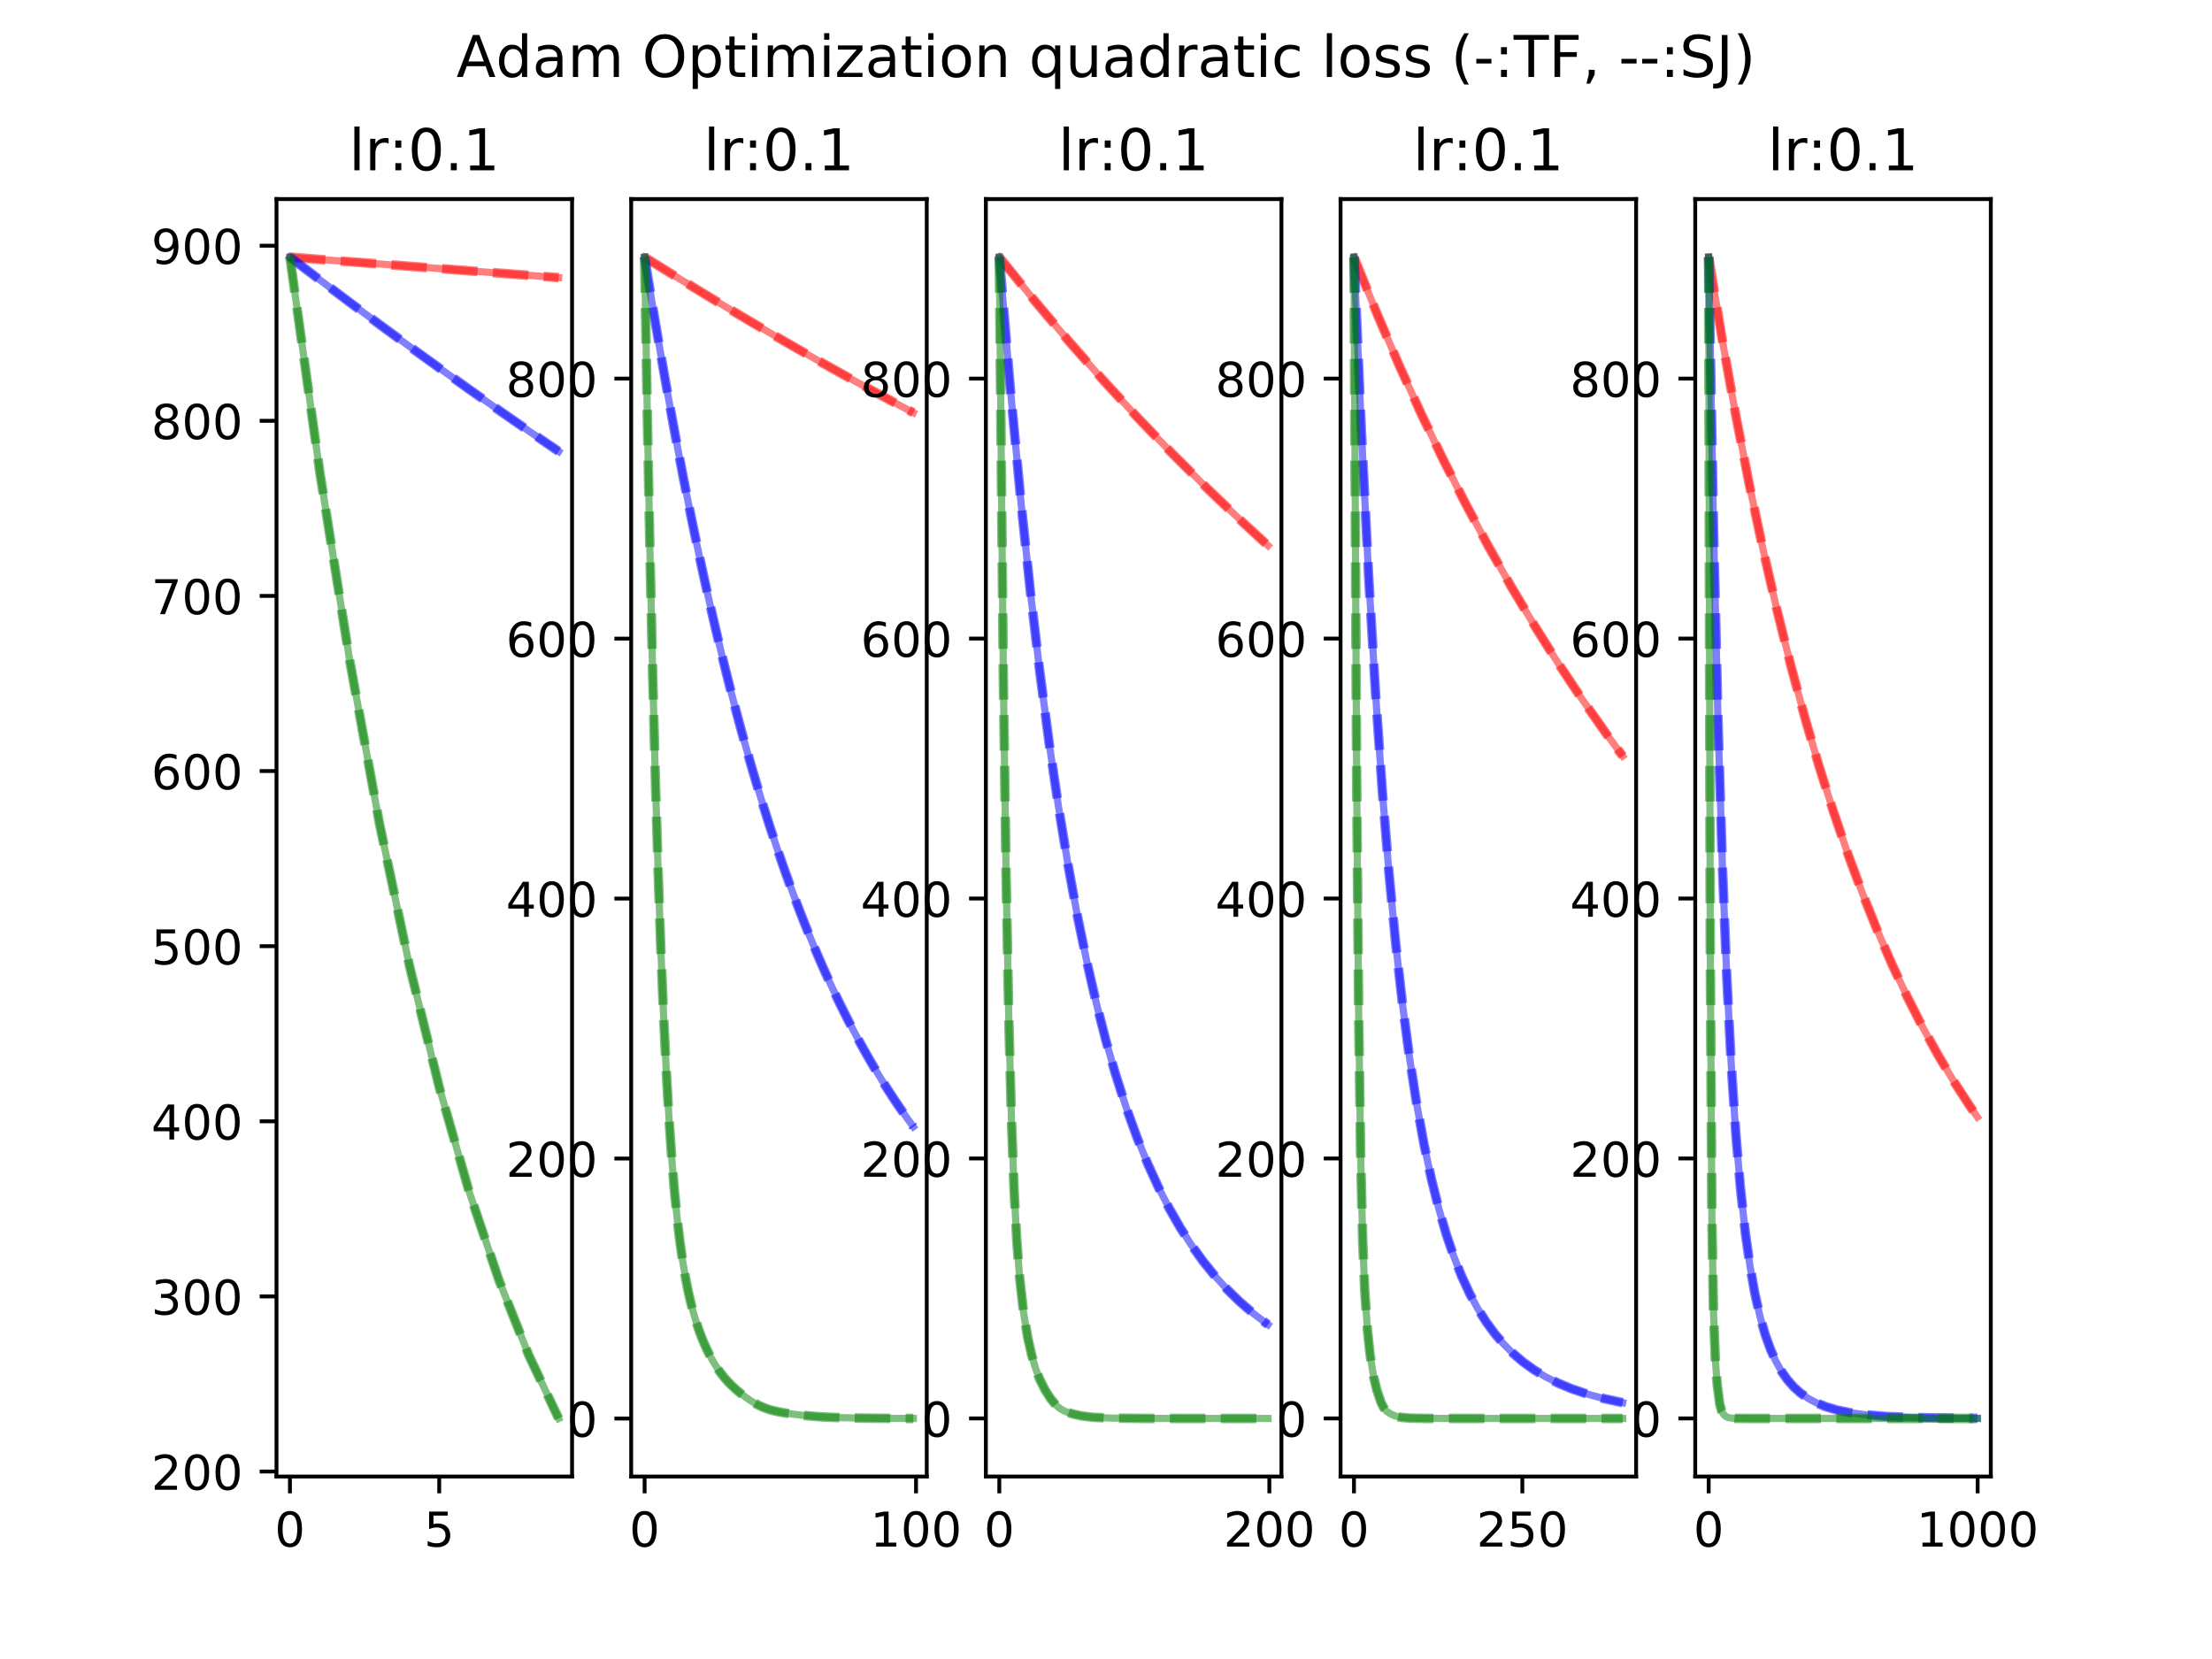 <?xml version="1.0" encoding="utf-8" standalone="no"?>
<!DOCTYPE svg PUBLIC "-//W3C//DTD SVG 1.1//EN"
  "http://www.w3.org/Graphics/SVG/1.1/DTD/svg11.dtd">
<!-- Created with matplotlib (https://matplotlib.org/) -->
<svg height="345.6pt" version="1.1" viewBox="0 0 460.8 345.6" width="460.8pt" xmlns="http://www.w3.org/2000/svg" xmlns:xlink="http://www.w3.org/1999/xlink">
 <defs>
  <style type="text/css">
*{stroke-linecap:butt;stroke-linejoin:round;}
  </style>
 </defs>
 <g id="figure_1">
  <g id="patch_1">
   <path d="M 0 345.6 
L 460.8 345.6 
L 460.8 0 
L 0 0 
z
" style="fill:#ffffff;"/>
  </g>
  <g id="axes_1">
   <g id="patch_2">
    <path d="M 57.6 307.584 
L 119.172 307.584 
L 119.172 41.472 
L 57.6 41.472 
z
" style="fill:#ffffff;"/>
   </g>
   <g id="matplotlib.axis_1">
    <g id="xtick_1">
     <g id="line2d_1">
      <defs>
       <path d="M 0 0 
L 0 3.5 
" id="md5c78141bc" style="stroke:#000000;stroke-width:0.8;"/>
      </defs>
      <g>
       <use style="stroke:#000000;stroke-width:0.8;" x="60.399" xlink:href="#md5c78141bc" y="307.584"/>
      </g>
     </g>
     <g id="text_1">
      <!-- 0 -->
      <defs>
       <path d="M 31.781 66.406 
Q 24.172 66.406 20.328 58.906 
Q 16.5 51.422 16.5 36.375 
Q 16.5 21.391 20.328 13.891 
Q 24.172 6.391 31.781 6.391 
Q 39.453 6.391 43.281 13.891 
Q 47.125 21.391 47.125 36.375 
Q 47.125 51.422 43.281 58.906 
Q 39.453 66.406 31.781 66.406 
z
M 31.781 74.219 
Q 44.047 74.219 50.516 64.516 
Q 56.984 54.828 56.984 36.375 
Q 56.984 17.969 50.516 8.266 
Q 44.047 -1.422 31.781 -1.422 
Q 19.531 -1.422 13.062 8.266 
Q 6.594 17.969 6.594 36.375 
Q 6.594 54.828 13.062 64.516 
Q 19.531 74.219 31.781 74.219 
z
" id="DejaVuSans-48"/>
      </defs>
      <g transform="translate(57.217 322.182)scale(0.1 -0.1)">
       <use xlink:href="#DejaVuSans-48"/>
      </g>
     </g>
    </g>
    <g id="xtick_2">
     <g id="line2d_2">
      <g>
       <use style="stroke:#000000;stroke-width:0.8;" x="91.496" xlink:href="#md5c78141bc" y="307.584"/>
      </g>
     </g>
     <g id="text_2">
      <!-- 5 -->
      <defs>
       <path d="M 10.797 72.906 
L 49.516 72.906 
L 49.516 64.594 
L 19.828 64.594 
L 19.828 46.734 
Q 21.969 47.469 24.109 47.828 
Q 26.266 48.188 28.422 48.188 
Q 40.625 48.188 47.75 41.5 
Q 54.891 34.812 54.891 23.391 
Q 54.891 11.625 47.562 5.094 
Q 40.234 -1.422 26.906 -1.422 
Q 22.312 -1.422 17.547 -0.641 
Q 12.797 0.141 7.719 1.703 
L 7.719 11.625 
Q 12.109 9.234 16.797 8.062 
Q 21.484 6.891 26.703 6.891 
Q 35.156 6.891 40.078 11.328 
Q 45.016 15.766 45.016 23.391 
Q 45.016 31 40.078 35.438 
Q 35.156 39.891 26.703 39.891 
Q 22.75 39.891 18.812 39.016 
Q 14.891 38.141 10.797 36.281 
z
" id="DejaVuSans-53"/>
      </defs>
      <g transform="translate(88.315 322.182)scale(0.1 -0.1)">
       <use xlink:href="#DejaVuSans-53"/>
      </g>
     </g>
    </g>
   </g>
   <g id="matplotlib.axis_2">
    <g id="ytick_1">
     <g id="line2d_3">
      <defs>
       <path d="M 0 0 
L -3.5 0 
" id="m8409d9181f" style="stroke:#000000;stroke-width:0.8;"/>
      </defs>
      <g>
       <use style="stroke:#000000;stroke-width:0.8;" x="57.6" xlink:href="#m8409d9181f" y="306.545"/>
      </g>
     </g>
     <g id="text_3">
      <!-- 200 -->
      <defs>
       <path d="M 19.188 8.297 
L 53.609 8.297 
L 53.609 0 
L 7.328 0 
L 7.328 8.297 
Q 12.938 14.109 22.625 23.891 
Q 32.328 33.688 34.812 36.531 
Q 39.547 41.844 41.422 45.531 
Q 43.312 49.219 43.312 52.781 
Q 43.312 58.594 39.234 62.25 
Q 35.156 65.922 28.609 65.922 
Q 23.969 65.922 18.812 64.312 
Q 13.672 62.703 7.812 59.422 
L 7.812 69.391 
Q 13.766 71.781 18.938 73 
Q 24.125 74.219 28.422 74.219 
Q 39.75 74.219 46.484 68.547 
Q 53.219 62.891 53.219 53.422 
Q 53.219 48.922 51.531 44.891 
Q 49.859 40.875 45.406 35.406 
Q 44.188 33.984 37.641 27.219 
Q 31.109 20.453 19.188 8.297 
z
" id="DejaVuSans-50"/>
      </defs>
      <g transform="translate(31.512 310.344)scale(0.1 -0.1)">
       <use xlink:href="#DejaVuSans-50"/>
       <use x="63.623" xlink:href="#DejaVuSans-48"/>
       <use x="127.246" xlink:href="#DejaVuSans-48"/>
      </g>
     </g>
    </g>
    <g id="ytick_2">
     <g id="line2d_4">
      <g>
       <use style="stroke:#000000;stroke-width:0.8;" x="57.6" xlink:href="#m8409d9181f" y="270.065"/>
      </g>
     </g>
     <g id="text_4">
      <!-- 300 -->
      <defs>
       <path d="M 40.578 39.312 
Q 47.656 37.797 51.625 33 
Q 55.609 28.219 55.609 21.188 
Q 55.609 10.406 48.188 4.484 
Q 40.766 -1.422 27.094 -1.422 
Q 22.516 -1.422 17.656 -0.516 
Q 12.797 0.391 7.625 2.203 
L 7.625 11.719 
Q 11.719 9.328 16.594 8.109 
Q 21.484 6.891 26.812 6.891 
Q 36.078 6.891 40.938 10.547 
Q 45.797 14.203 45.797 21.188 
Q 45.797 27.641 41.281 31.266 
Q 36.766 34.906 28.719 34.906 
L 20.219 34.906 
L 20.219 43.016 
L 29.109 43.016 
Q 36.375 43.016 40.234 45.922 
Q 44.094 48.828 44.094 54.297 
Q 44.094 59.906 40.109 62.906 
Q 36.141 65.922 28.719 65.922 
Q 24.656 65.922 20.016 65.031 
Q 15.375 64.156 9.812 62.312 
L 9.812 71.094 
Q 15.438 72.656 20.344 73.438 
Q 25.25 74.219 29.594 74.219 
Q 40.828 74.219 47.359 69.109 
Q 53.906 64.016 53.906 55.328 
Q 53.906 49.266 50.438 45.094 
Q 46.969 40.922 40.578 39.312 
z
" id="DejaVuSans-51"/>
      </defs>
      <g transform="translate(31.512 273.864)scale(0.1 -0.1)">
       <use xlink:href="#DejaVuSans-51"/>
       <use x="63.623" xlink:href="#DejaVuSans-48"/>
       <use x="127.246" xlink:href="#DejaVuSans-48"/>
      </g>
     </g>
    </g>
    <g id="ytick_3">
     <g id="line2d_5">
      <g>
       <use style="stroke:#000000;stroke-width:0.8;" x="57.6" xlink:href="#m8409d9181f" y="233.584"/>
      </g>
     </g>
     <g id="text_5">
      <!-- 400 -->
      <defs>
       <path d="M 37.797 64.312 
L 12.891 25.391 
L 37.797 25.391 
z
M 35.203 72.906 
L 47.609 72.906 
L 47.609 25.391 
L 58.016 25.391 
L 58.016 17.188 
L 47.609 17.188 
L 47.609 0 
L 37.797 0 
L 37.797 17.188 
L 4.891 17.188 
L 4.891 26.703 
z
" id="DejaVuSans-52"/>
      </defs>
      <g transform="translate(31.512 237.383)scale(0.1 -0.1)">
       <use xlink:href="#DejaVuSans-52"/>
       <use x="63.623" xlink:href="#DejaVuSans-48"/>
       <use x="127.246" xlink:href="#DejaVuSans-48"/>
      </g>
     </g>
    </g>
    <g id="ytick_4">
     <g id="line2d_6">
      <g>
       <use style="stroke:#000000;stroke-width:0.8;" x="57.6" xlink:href="#m8409d9181f" y="197.104"/>
      </g>
     </g>
     <g id="text_6">
      <!-- 500 -->
      <g transform="translate(31.512 200.903)scale(0.1 -0.1)">
       <use xlink:href="#DejaVuSans-53"/>
       <use x="63.623" xlink:href="#DejaVuSans-48"/>
       <use x="127.246" xlink:href="#DejaVuSans-48"/>
      </g>
     </g>
    </g>
    <g id="ytick_5">
     <g id="line2d_7">
      <g>
       <use style="stroke:#000000;stroke-width:0.8;" x="57.6" xlink:href="#m8409d9181f" y="160.623"/>
      </g>
     </g>
     <g id="text_7">
      <!-- 600 -->
      <defs>
       <path d="M 33.016 40.375 
Q 26.375 40.375 22.484 35.828 
Q 18.609 31.297 18.609 23.391 
Q 18.609 15.531 22.484 10.953 
Q 26.375 6.391 33.016 6.391 
Q 39.656 6.391 43.531 10.953 
Q 47.406 15.531 47.406 23.391 
Q 47.406 31.297 43.531 35.828 
Q 39.656 40.375 33.016 40.375 
z
M 52.594 71.297 
L 52.594 62.312 
Q 48.875 64.062 45.094 64.984 
Q 41.312 65.922 37.594 65.922 
Q 27.828 65.922 22.672 59.328 
Q 17.531 52.734 16.797 39.406 
Q 19.672 43.656 24.016 45.922 
Q 28.375 48.188 33.594 48.188 
Q 44.578 48.188 50.953 41.516 
Q 57.328 34.859 57.328 23.391 
Q 57.328 12.156 50.688 5.359 
Q 44.047 -1.422 33.016 -1.422 
Q 20.359 -1.422 13.672 8.266 
Q 6.984 17.969 6.984 36.375 
Q 6.984 53.656 15.188 63.938 
Q 23.391 74.219 37.203 74.219 
Q 40.922 74.219 44.703 73.484 
Q 48.484 72.75 52.594 71.297 
z
" id="DejaVuSans-54"/>
      </defs>
      <g transform="translate(31.512 164.422)scale(0.1 -0.1)">
       <use xlink:href="#DejaVuSans-54"/>
       <use x="63.623" xlink:href="#DejaVuSans-48"/>
       <use x="127.246" xlink:href="#DejaVuSans-48"/>
      </g>
     </g>
    </g>
    <g id="ytick_6">
     <g id="line2d_8">
      <g>
       <use style="stroke:#000000;stroke-width:0.8;" x="57.6" xlink:href="#m8409d9181f" y="124.143"/>
      </g>
     </g>
     <g id="text_8">
      <!-- 700 -->
      <defs>
       <path d="M 8.203 72.906 
L 55.078 72.906 
L 55.078 68.703 
L 28.609 0 
L 18.312 0 
L 43.219 64.594 
L 8.203 64.594 
z
" id="DejaVuSans-55"/>
      </defs>
      <g transform="translate(31.512 127.942)scale(0.1 -0.1)">
       <use xlink:href="#DejaVuSans-55"/>
       <use x="63.623" xlink:href="#DejaVuSans-48"/>
       <use x="127.246" xlink:href="#DejaVuSans-48"/>
      </g>
     </g>
    </g>
    <g id="ytick_7">
     <g id="line2d_9">
      <g>
       <use style="stroke:#000000;stroke-width:0.8;" x="57.6" xlink:href="#m8409d9181f" y="87.662"/>
      </g>
     </g>
     <g id="text_9">
      <!-- 800 -->
      <defs>
       <path d="M 31.781 34.625 
Q 24.75 34.625 20.719 30.859 
Q 16.703 27.094 16.703 20.516 
Q 16.703 13.922 20.719 10.156 
Q 24.75 6.391 31.781 6.391 
Q 38.812 6.391 42.859 10.172 
Q 46.922 13.969 46.922 20.516 
Q 46.922 27.094 42.891 30.859 
Q 38.875 34.625 31.781 34.625 
z
M 21.922 38.812 
Q 15.578 40.375 12.031 44.719 
Q 8.5 49.078 8.5 55.328 
Q 8.5 64.062 14.719 69.141 
Q 20.953 74.219 31.781 74.219 
Q 42.672 74.219 48.875 69.141 
Q 55.078 64.062 55.078 55.328 
Q 55.078 49.078 51.531 44.719 
Q 48 40.375 41.703 38.812 
Q 48.828 37.156 52.797 32.312 
Q 56.781 27.484 56.781 20.516 
Q 56.781 9.906 50.312 4.234 
Q 43.844 -1.422 31.781 -1.422 
Q 19.734 -1.422 13.25 4.234 
Q 6.781 9.906 6.781 20.516 
Q 6.781 27.484 10.781 32.312 
Q 14.797 37.156 21.922 38.812 
z
M 18.312 54.391 
Q 18.312 48.734 21.844 45.562 
Q 25.391 42.391 31.781 42.391 
Q 38.141 42.391 41.719 45.562 
Q 45.312 48.734 45.312 54.391 
Q 45.312 60.062 41.719 63.234 
Q 38.141 66.406 31.781 66.406 
Q 25.391 66.406 21.844 63.234 
Q 18.312 60.062 18.312 54.391 
z
" id="DejaVuSans-56"/>
      </defs>
      <g transform="translate(31.512 91.461)scale(0.1 -0.1)">
       <use xlink:href="#DejaVuSans-56"/>
       <use x="63.623" xlink:href="#DejaVuSans-48"/>
       <use x="127.246" xlink:href="#DejaVuSans-48"/>
      </g>
     </g>
    </g>
    <g id="ytick_8">
     <g id="line2d_10">
      <g>
       <use style="stroke:#000000;stroke-width:0.8;" x="57.6" xlink:href="#m8409d9181f" y="51.182"/>
      </g>
     </g>
     <g id="text_10">
      <!-- 900 -->
      <defs>
       <path d="M 10.984 1.516 
L 10.984 10.5 
Q 14.703 8.734 18.5 7.812 
Q 22.312 6.891 25.984 6.891 
Q 35.75 6.891 40.891 13.453 
Q 46.047 20.016 46.781 33.406 
Q 43.953 29.203 39.594 26.953 
Q 35.25 24.703 29.984 24.703 
Q 19.047 24.703 12.672 31.312 
Q 6.297 37.938 6.297 49.422 
Q 6.297 60.641 12.938 67.422 
Q 19.578 74.219 30.609 74.219 
Q 43.266 74.219 49.922 64.516 
Q 56.594 54.828 56.594 36.375 
Q 56.594 19.141 48.406 8.859 
Q 40.234 -1.422 26.422 -1.422 
Q 22.703 -1.422 18.891 -0.688 
Q 15.094 0.047 10.984 1.516 
z
M 30.609 32.422 
Q 37.25 32.422 41.125 36.953 
Q 45.016 41.5 45.016 49.422 
Q 45.016 57.281 41.125 61.844 
Q 37.25 66.406 30.609 66.406 
Q 23.969 66.406 20.094 61.844 
Q 16.219 57.281 16.219 49.422 
Q 16.219 41.5 20.094 36.953 
Q 23.969 32.422 30.609 32.422 
z
" id="DejaVuSans-57"/>
      </defs>
      <g transform="translate(31.512 54.981)scale(0.1 -0.1)">
       <use xlink:href="#DejaVuSans-57"/>
       <use x="63.623" xlink:href="#DejaVuSans-48"/>
       <use x="127.246" xlink:href="#DejaVuSans-48"/>
      </g>
     </g>
    </g>
   </g>
   <g id="line2d_11">
    <path clip-path="url(#p4011fa30e7)" d="M 60.399 53.568 
L 66.618 54.044 
L 72.838 54.519 
L 79.057 54.994 
L 85.276 55.468 
L 91.496 55.942 
L 97.715 56.415 
L 103.935 56.887 
L 110.154 57.359 
L 116.374 57.83 
" style="fill:none;stroke:#ff0000;stroke-linecap:square;stroke-opacity:0.5;stroke-width:1.5;"/>
   </g>
   <g id="line2d_12">
    <path clip-path="url(#p4011fa30e7)" d="M 60.399 53.568 
L 66.618 54.044 
L 72.838 54.519 
L 79.057 54.994 
L 85.276 55.468 
L 91.496 55.942 
L 97.715 56.415 
L 103.935 56.887 
L 110.154 57.359 
L 116.374 57.83 
" style="fill:none;stroke:#ff0000;stroke-dasharray:7.4,3.2;stroke-dashoffset:0;stroke-opacity:0.5;stroke-width:2;"/>
   </g>
   <g id="line2d_13">
    <path clip-path="url(#p4011fa30e7)" d="M 60.399 53.568 
L 66.618 58.302 
L 72.838 62.978 
L 79.057 67.595 
L 85.276 72.153 
L 91.496 76.65 
L 97.715 81.087 
L 103.935 85.464 
L 110.154 89.779 
L 116.374 94.034 
" style="fill:none;stroke:#0000ff;stroke-linecap:square;stroke-opacity:0.5;stroke-width:1.5;"/>
   </g>
   <g id="line2d_14">
    <path clip-path="url(#p4011fa30e7)" d="M 60.399 53.568 
L 66.618 58.302 
L 72.838 62.978 
L 79.057 67.595 
L 85.276 72.153 
L 91.496 76.65 
L 97.715 81.087 
L 103.935 85.464 
L 110.154 89.779 
L 116.374 94.034 
" style="fill:none;stroke:#0000ff;stroke-dasharray:7.4,3.2;stroke-dashoffset:0;stroke-opacity:0.5;stroke-width:2;"/>
   </g>
   <g id="line2d_15">
    <path clip-path="url(#p4011fa30e7)" d="M 60.399 53.568 
L 66.618 98.327 
L 72.838 137.523 
L 79.057 171.598 
L 85.276 201.079 
L 91.496 226.459 
L 97.715 248.187 
L 103.935 266.679 
L 110.154 282.323 
L 116.374 295.488 
" style="fill:none;stroke:#008000;stroke-linecap:square;stroke-opacity:0.5;stroke-width:1.5;"/>
   </g>
   <g id="line2d_16">
    <path clip-path="url(#p4011fa30e7)" d="M 60.399 53.568 
L 66.618 98.326 
L 72.838 137.522 
L 79.057 171.598 
L 85.276 201.079 
L 91.496 226.459 
L 97.715 248.187 
L 103.935 266.678 
L 110.154 282.323 
L 116.374 295.487 
" style="fill:none;stroke:#008000;stroke-dasharray:7.4,3.2;stroke-dashoffset:0;stroke-opacity:0.5;stroke-width:2;"/>
   </g>
   <g id="patch_3">
    <path d="M 57.6 307.584 
L 57.6 41.472 
" style="fill:none;stroke:#000000;stroke-linecap:square;stroke-linejoin:miter;stroke-width:0.8;"/>
   </g>
   <g id="patch_4">
    <path d="M 119.172 307.584 
L 119.172 41.472 
" style="fill:none;stroke:#000000;stroke-linecap:square;stroke-linejoin:miter;stroke-width:0.8;"/>
   </g>
   <g id="patch_5">
    <path d="M 57.6 307.584 
L 119.172 307.584 
" style="fill:none;stroke:#000000;stroke-linecap:square;stroke-linejoin:miter;stroke-width:0.8;"/>
   </g>
   <g id="patch_6">
    <path d="M 57.6 41.472 
L 119.172 41.472 
" style="fill:none;stroke:#000000;stroke-linecap:square;stroke-linejoin:miter;stroke-width:0.8;"/>
   </g>
   <g id="text_11">
    <!-- lr:0.1 -->
    <defs>
     <path d="M 9.422 75.984 
L 18.406 75.984 
L 18.406 0 
L 9.422 0 
z
" id="DejaVuSans-108"/>
     <path d="M 41.109 46.297 
Q 39.594 47.172 37.812 47.578 
Q 36.031 48 33.891 48 
Q 26.266 48 22.188 43.047 
Q 18.109 38.094 18.109 28.812 
L 18.109 0 
L 9.078 0 
L 9.078 54.688 
L 18.109 54.688 
L 18.109 46.188 
Q 20.953 51.172 25.484 53.578 
Q 30.031 56 36.531 56 
Q 37.453 56 38.578 55.875 
Q 39.703 55.766 41.062 55.516 
z
" id="DejaVuSans-114"/>
     <path d="M 11.719 12.406 
L 22.016 12.406 
L 22.016 0 
L 11.719 0 
z
M 11.719 51.703 
L 22.016 51.703 
L 22.016 39.312 
L 11.719 39.312 
z
" id="DejaVuSans-58"/>
     <path d="M 10.688 12.406 
L 21 12.406 
L 21 0 
L 10.688 0 
z
" id="DejaVuSans-46"/>
     <path d="M 12.406 8.297 
L 28.516 8.297 
L 28.516 63.922 
L 10.984 60.406 
L 10.984 69.391 
L 28.422 72.906 
L 38.281 72.906 
L 38.281 8.297 
L 54.391 8.297 
L 54.391 0 
L 12.406 0 
z
" id="DejaVuSans-49"/>
    </defs>
    <g transform="translate(72.691 35.472)scale(0.12 -0.12)">
     <use xlink:href="#DejaVuSans-108"/>
     <use x="27.783" xlink:href="#DejaVuSans-114"/>
     <use x="68.881" xlink:href="#DejaVuSans-58"/>
     <use x="102.572" xlink:href="#DejaVuSans-48"/>
     <use x="166.195" xlink:href="#DejaVuSans-46"/>
     <use x="197.982" xlink:href="#DejaVuSans-49"/>
    </g>
   </g>
  </g>
  <g id="axes_2">
   <g id="patch_7">
    <path d="M 131.487 307.584 
L 193.059 307.584 
L 193.059 41.472 
L 131.487 41.472 
z
" style="fill:#ffffff;"/>
   </g>
   <g id="matplotlib.axis_3">
    <g id="xtick_3">
     <g id="line2d_17">
      <g>
       <use style="stroke:#000000;stroke-width:0.8;" x="134.286" xlink:href="#md5c78141bc" y="307.584"/>
      </g>
     </g>
     <g id="text_12">
      <!-- 0 -->
      <g transform="translate(131.104 322.182)scale(0.1 -0.1)">
       <use xlink:href="#DejaVuSans-48"/>
      </g>
     </g>
    </g>
    <g id="xtick_4">
     <g id="line2d_18">
      <g>
       <use style="stroke:#000000;stroke-width:0.8;" x="190.826" xlink:href="#md5c78141bc" y="307.584"/>
      </g>
     </g>
     <g id="text_13">
      <!-- 100 -->
      <g transform="translate(181.282 322.182)scale(0.1 -0.1)">
       <use xlink:href="#DejaVuSans-49"/>
       <use x="63.623" xlink:href="#DejaVuSans-48"/>
       <use x="127.246" xlink:href="#DejaVuSans-48"/>
      </g>
     </g>
    </g>
   </g>
   <g id="matplotlib.axis_4">
    <g id="ytick_9">
     <g id="line2d_19">
      <g>
       <use style="stroke:#000000;stroke-width:0.8;" x="131.487" xlink:href="#m8409d9181f" y="295.503"/>
      </g>
     </g>
     <g id="text_14">
      <!-- 0 -->
      <g transform="translate(118.124 299.303)scale(0.1 -0.1)">
       <use xlink:href="#DejaVuSans-48"/>
      </g>
     </g>
    </g>
    <g id="ytick_10">
     <g id="line2d_20">
      <g>
       <use style="stroke:#000000;stroke-width:0.8;" x="131.487" xlink:href="#m8409d9181f" y="241.346"/>
      </g>
     </g>
     <g id="text_15">
      <!-- 200 -->
      <g transform="translate(105.399 245.146)scale(0.1 -0.1)">
       <use xlink:href="#DejaVuSans-50"/>
       <use x="63.623" xlink:href="#DejaVuSans-48"/>
       <use x="127.246" xlink:href="#DejaVuSans-48"/>
      </g>
     </g>
    </g>
    <g id="ytick_11">
     <g id="line2d_21">
      <g>
       <use style="stroke:#000000;stroke-width:0.8;" x="131.487" xlink:href="#m8409d9181f" y="187.189"/>
      </g>
     </g>
     <g id="text_16">
      <!-- 400 -->
      <g transform="translate(105.399 190.989)scale(0.1 -0.1)">
       <use xlink:href="#DejaVuSans-52"/>
       <use x="63.623" xlink:href="#DejaVuSans-48"/>
       <use x="127.246" xlink:href="#DejaVuSans-48"/>
      </g>
     </g>
    </g>
    <g id="ytick_12">
     <g id="line2d_22">
      <g>
       <use style="stroke:#000000;stroke-width:0.8;" x="131.487" xlink:href="#m8409d9181f" y="133.032"/>
      </g>
     </g>
     <g id="text_17">
      <!-- 600 -->
      <g transform="translate(105.399 136.832)scale(0.1 -0.1)">
       <use xlink:href="#DejaVuSans-54"/>
       <use x="63.623" xlink:href="#DejaVuSans-48"/>
       <use x="127.246" xlink:href="#DejaVuSans-48"/>
      </g>
     </g>
    </g>
    <g id="ytick_13">
     <g id="line2d_23">
      <g>
       <use style="stroke:#000000;stroke-width:0.8;" x="131.487" xlink:href="#m8409d9181f" y="78.875"/>
      </g>
     </g>
     <g id="text_18">
      <!-- 800 -->
      <g transform="translate(105.399 82.674)scale(0.1 -0.1)">
       <use xlink:href="#DejaVuSans-56"/>
       <use x="63.623" xlink:href="#DejaVuSans-48"/>
       <use x="127.246" xlink:href="#DejaVuSans-48"/>
      </g>
     </g>
    </g>
   </g>
   <g id="line2d_24">
    <path clip-path="url(#pc8f3737c4d)" d="M 134.286 53.568 
L 134.851 53.921 
L 135.416 54.274 
L 135.982 54.627 
L 136.547 54.979 
L 137.113 55.33 
L 137.678 55.681 
L 138.243 56.032 
L 138.809 56.382 
L 139.374 56.732 
L 139.94 57.081 
L 140.505 57.429 
L 141.07 57.778 
L 141.636 58.125 
L 142.201 58.473 
L 142.767 58.819 
L 143.332 59.165 
L 143.897 59.511 
L 144.463 59.856 
L 145.028 60.201 
L 145.594 60.545 
L 146.159 60.888 
L 146.725 61.231 
L 147.29 61.573 
L 147.855 61.915 
L 148.421 62.257 
L 148.986 62.597 
L 149.552 62.938 
L 150.117 63.277 
L 150.682 63.616 
L 151.248 63.955 
L 151.813 64.293 
L 152.379 64.63 
L 152.944 64.967 
L 153.509 65.303 
L 154.075 65.639 
L 154.64 65.974 
L 155.206 66.309 
L 155.771 66.643 
L 156.336 66.976 
L 156.902 67.309 
L 157.467 67.641 
L 158.033 67.973 
L 158.598 68.304 
L 159.163 68.634 
L 159.729 68.964 
L 160.294 69.294 
L 160.86 69.623 
L 161.425 69.951 
L 161.99 70.279 
L 162.556 70.606 
L 163.121 70.932 
L 163.687 71.259 
L 164.252 71.584 
L 164.817 71.909 
L 165.383 72.233 
L 165.948 72.557 
L 166.514 72.88 
L 167.079 73.203 
L 167.644 73.525 
L 168.21 73.846 
L 168.775 74.167 
L 169.341 74.488 
L 169.906 74.808 
L 170.471 75.127 
L 171.037 75.446 
L 171.602 75.764 
L 172.168 76.082 
L 172.733 76.399 
L 173.298 76.715 
L 173.864 77.031 
L 174.429 77.347 
L 174.995 77.662 
L 175.56 77.976 
L 176.125 78.29 
L 176.691 78.603 
L 177.256 78.916 
L 177.822 79.228 
L 178.387 79.54 
L 178.952 79.851 
L 179.518 80.162 
L 180.083 80.472 
L 180.649 80.782 
L 181.214 81.091 
L 181.78 81.399 
L 182.345 81.707 
L 182.91 82.015 
L 183.476 82.321 
L 184.041 82.628 
L 184.607 82.934 
L 185.172 83.239 
L 185.737 83.544 
L 186.303 83.848 
L 186.868 84.152 
L 187.434 84.455 
L 187.999 84.758 
L 188.564 85.061 
L 189.13 85.362 
L 189.695 85.664 
L 190.261 85.964 
" style="fill:none;stroke:#ff0000;stroke-linecap:square;stroke-opacity:0.5;stroke-width:1.5;"/>
   </g>
   <g id="line2d_25">
    <path clip-path="url(#pc8f3737c4d)" d="M 134.286 53.568 
L 134.851 53.921 
L 135.416 54.274 
L 135.982 54.627 
L 136.547 54.979 
L 137.113 55.33 
L 137.678 55.681 
L 138.243 56.032 
L 138.809 56.382 
L 139.374 56.732 
L 139.94 57.081 
L 140.505 57.429 
L 141.07 57.778 
L 141.636 58.125 
L 142.201 58.472 
L 142.767 58.819 
L 143.332 59.165 
L 143.897 59.511 
L 144.463 59.856 
L 145.028 60.201 
L 145.594 60.545 
L 146.159 60.888 
L 146.725 61.231 
L 147.29 61.573 
L 147.855 61.915 
L 148.421 62.257 
L 148.986 62.597 
L 149.552 62.937 
L 150.117 63.277 
L 150.682 63.616 
L 151.248 63.955 
L 151.813 64.293 
L 152.379 64.63 
L 152.944 64.967 
L 153.509 65.303 
L 154.075 65.639 
L 154.64 65.974 
L 155.206 66.308 
L 155.771 66.642 
L 156.336 66.976 
L 156.902 67.309 
L 157.467 67.641 
L 158.033 67.973 
L 158.598 68.304 
L 159.163 68.634 
L 159.729 68.964 
L 160.294 69.294 
L 160.86 69.623 
L 161.425 69.951 
L 161.99 70.279 
L 162.556 70.606 
L 163.121 70.932 
L 163.687 71.258 
L 164.252 71.584 
L 164.817 71.909 
L 165.383 72.233 
L 165.948 72.557 
L 166.514 72.88 
L 167.079 73.203 
L 167.644 73.525 
L 168.21 73.846 
L 168.775 74.167 
L 169.341 74.488 
L 169.906 74.808 
L 170.471 75.127 
L 171.037 75.446 
L 171.602 75.764 
L 172.168 76.082 
L 172.733 76.399 
L 173.298 76.715 
L 173.864 77.031 
L 174.429 77.347 
L 174.995 77.662 
L 175.56 77.976 
L 176.125 78.29 
L 176.691 78.603 
L 177.256 78.916 
L 177.822 79.228 
L 178.387 79.54 
L 178.952 79.851 
L 179.518 80.162 
L 180.083 80.472 
L 180.649 80.781 
L 181.214 81.09 
L 181.78 81.399 
L 182.345 81.707 
L 182.91 82.014 
L 183.476 82.321 
L 184.041 82.628 
L 184.607 82.934 
L 185.172 83.239 
L 185.737 83.544 
L 186.303 83.848 
L 186.868 84.152 
L 187.434 84.455 
L 187.999 84.758 
L 188.564 85.06 
L 189.13 85.362 
L 189.695 85.663 
L 190.261 85.964 
" style="fill:none;stroke:#ff0000;stroke-dasharray:7.4,3.2;stroke-dashoffset:0;stroke-opacity:0.5;stroke-width:2;"/>
   </g>
   <g id="line2d_26">
    <path clip-path="url(#pc8f3737c4d)" d="M 134.286 53.568 
L 134.851 57.082 
L 135.416 60.553 
L 135.982 63.98 
L 136.547 67.363 
L 137.113 70.701 
L 137.678 73.995 
L 138.243 77.243 
L 138.809 80.447 
L 139.374 83.605 
L 139.94 86.718 
L 140.505 89.786 
L 141.07 92.81 
L 141.636 95.788 
L 142.201 98.723 
L 142.767 101.614 
L 143.332 104.461 
L 143.897 107.265 
L 144.463 110.026 
L 145.028 112.744 
L 145.594 115.421 
L 146.159 118.056 
L 146.725 120.65 
L 147.29 123.203 
L 147.855 125.716 
L 148.421 128.189 
L 148.986 130.623 
L 149.552 133.019 
L 150.117 135.377 
L 150.682 137.697 
L 151.248 139.98 
L 151.813 142.227 
L 152.379 144.438 
L 152.944 146.613 
L 153.509 148.754 
L 154.075 150.861 
L 154.64 152.934 
L 155.206 154.974 
L 155.771 156.982 
L 156.336 158.957 
L 156.902 160.901 
L 157.467 162.813 
L 158.033 164.695 
L 158.598 166.547 
L 159.163 168.369 
L 159.729 170.162 
L 160.294 171.927 
L 160.86 173.663 
L 161.425 175.371 
L 161.99 177.053 
L 162.556 178.707 
L 163.121 180.335 
L 163.687 181.937 
L 164.252 183.514 
L 164.817 185.065 
L 165.383 186.592 
L 165.948 188.095 
L 166.514 189.574 
L 167.079 191.029 
L 167.644 192.461 
L 168.21 193.871 
L 168.775 195.259 
L 169.341 196.624 
L 169.906 197.968 
L 170.471 199.291 
L 171.037 200.593 
L 171.602 201.875 
L 172.168 203.136 
L 172.733 204.378 
L 173.298 205.601 
L 173.864 206.804 
L 174.429 207.989 
L 174.995 209.155 
L 175.56 210.303 
L 176.125 211.434 
L 176.691 212.547 
L 177.256 213.642 
L 177.822 214.721 
L 178.387 215.783 
L 178.952 216.829 
L 179.518 217.859 
L 180.083 218.873 
L 180.649 219.872 
L 181.214 220.856 
L 181.78 221.824 
L 182.345 222.778 
L 182.91 223.717 
L 183.476 224.642 
L 184.041 225.553 
L 184.607 226.451 
L 185.172 227.335 
L 185.737 228.205 
L 186.303 229.063 
L 186.868 229.908 
L 187.434 230.74 
L 187.999 231.56 
L 188.564 232.368 
L 189.13 233.163 
L 189.695 233.947 
L 190.261 234.72 
" style="fill:none;stroke:#0000ff;stroke-linecap:square;stroke-opacity:0.5;stroke-width:1.5;"/>
   </g>
   <g id="line2d_27">
    <path clip-path="url(#pc8f3737c4d)" d="M 134.286 53.568 
L 134.851 57.082 
L 135.416 60.553 
L 135.982 63.98 
L 136.547 67.363 
L 137.113 70.701 
L 137.678 73.995 
L 138.243 77.243 
L 138.809 80.447 
L 139.374 83.605 
L 139.94 86.718 
L 140.505 89.786 
L 141.07 92.809 
L 141.636 95.788 
L 142.201 98.723 
L 142.767 101.614 
L 143.332 104.461 
L 143.897 107.265 
L 144.463 110.026 
L 145.028 112.744 
L 145.594 115.421 
L 146.159 118.055 
L 146.725 120.649 
L 147.29 123.202 
L 147.855 125.715 
L 148.421 128.189 
L 148.986 130.623 
L 149.552 133.018 
L 150.117 135.376 
L 150.682 137.696 
L 151.248 139.979 
L 151.813 142.226 
L 152.379 144.437 
L 152.944 146.613 
L 153.509 148.754 
L 154.075 150.861 
L 154.64 152.934 
L 155.206 154.974 
L 155.771 156.981 
L 156.336 158.956 
L 156.902 160.9 
L 157.467 162.812 
L 158.033 164.694 
L 158.598 166.546 
L 159.163 168.369 
L 159.729 170.162 
L 160.294 171.926 
L 160.86 173.662 
L 161.425 175.371 
L 161.99 177.052 
L 162.556 178.706 
L 163.121 180.335 
L 163.687 181.937 
L 164.252 183.513 
L 164.817 185.065 
L 165.383 186.592 
L 165.948 188.094 
L 166.514 189.573 
L 167.079 191.028 
L 167.644 192.461 
L 168.21 193.87 
L 168.775 195.258 
L 169.341 196.623 
L 169.906 197.967 
L 170.471 199.29 
L 171.037 200.593 
L 171.602 201.874 
L 172.168 203.136 
L 172.733 204.378 
L 173.298 205.6 
L 173.864 206.804 
L 174.429 207.988 
L 174.995 209.155 
L 175.56 210.303 
L 176.125 211.433 
L 176.691 212.546 
L 177.256 213.642 
L 177.822 214.721 
L 178.387 215.783 
L 178.952 216.829 
L 179.518 217.859 
L 180.083 218.873 
L 180.649 219.872 
L 181.214 220.855 
L 181.78 221.823 
L 182.345 222.777 
L 182.91 223.717 
L 183.476 224.642 
L 184.041 225.553 
L 184.607 226.45 
L 185.172 227.334 
L 185.737 228.205 
L 186.303 229.063 
L 186.868 229.907 
L 187.434 230.74 
L 187.999 231.559 
L 188.564 232.367 
L 189.13 233.163 
L 189.695 233.947 
L 190.261 234.719 
" style="fill:none;stroke:#0000ff;stroke-dasharray:7.4,3.2;stroke-dashoffset:0;stroke-opacity:0.5;stroke-width:2;"/>
   </g>
   <g id="line2d_28">
    <path clip-path="url(#pc8f3737c4d)" d="M 134.286 53.568 
L 134.851 86.791 
L 135.416 115.885 
L 135.982 141.179 
L 136.547 163.062 
L 137.113 181.901 
L 137.678 198.029 
L 138.243 211.755 
L 138.809 223.367 
L 139.374 233.139 
L 139.94 241.326 
L 140.505 248.165 
L 141.07 253.872 
L 141.636 258.639 
L 142.201 262.636 
L 142.767 266.009 
L 143.332 268.88 
L 143.897 271.351 
L 144.463 273.5 
L 145.028 275.391 
L 145.594 277.071 
L 146.159 278.58 
L 146.725 279.945 
L 147.29 281.189 
L 147.855 282.327 
L 148.421 283.37 
L 148.986 284.325 
L 149.552 285.2 
L 150.117 285.998 
L 150.682 286.727 
L 151.248 287.395 
L 151.813 288.01 
L 152.379 288.581 
L 152.944 289.115 
L 153.509 289.618 
L 154.075 290.094 
L 154.64 290.545 
L 155.206 290.973 
L 155.771 291.378 
L 156.336 291.757 
L 156.902 292.111 
L 157.467 292.438 
L 158.033 292.735 
L 158.598 293.002 
L 159.163 293.24 
L 159.729 293.45 
L 160.294 293.634 
L 160.86 293.795 
L 161.425 293.936 
L 161.99 294.062 
L 162.556 294.174 
L 163.121 294.276 
L 163.687 294.37 
L 164.252 294.456 
L 164.817 294.537 
L 165.383 294.613 
L 165.948 294.684 
L 166.514 294.751 
L 167.079 294.813 
L 167.644 294.872 
L 168.21 294.927 
L 168.775 294.979 
L 169.341 295.027 
L 169.906 295.07 
L 170.471 295.111 
L 171.037 295.147 
L 171.602 295.179 
L 172.168 295.208 
L 172.733 295.234 
L 173.298 295.257 
L 173.864 295.277 
L 174.429 295.296 
L 174.995 295.312 
L 175.56 295.328 
L 176.125 295.342 
L 176.691 295.355 
L 177.256 295.368 
L 177.822 295.379 
L 178.387 295.39 
L 178.952 295.4 
L 179.518 295.409 
L 180.083 295.418 
L 180.649 295.426 
L 181.214 295.433 
L 181.78 295.44 
L 182.345 295.446 
L 182.91 295.451 
L 183.476 295.456 
L 184.041 295.46 
L 184.607 295.464 
L 185.172 295.468 
L 185.737 295.471 
L 186.303 295.474 
L 186.868 295.477 
L 187.434 295.479 
L 187.999 295.481 
L 188.564 295.483 
L 189.13 295.485 
L 189.695 295.486 
L 190.261 295.488 
" style="fill:none;stroke:#008000;stroke-linecap:square;stroke-opacity:0.5;stroke-width:1.5;"/>
   </g>
   <g id="line2d_29">
    <path clip-path="url(#pc8f3737c4d)" d="M 134.286 53.568 
L 134.851 86.791 
L 135.416 115.885 
L 135.982 141.179 
L 136.547 163.061 
L 137.113 181.9 
L 137.678 198.029 
L 138.243 211.754 
L 138.809 223.367 
L 139.374 233.139 
L 139.94 241.326 
L 140.505 248.165 
L 141.07 253.871 
L 141.636 258.639 
L 142.201 262.636 
L 142.767 266.008 
L 143.332 268.88 
L 143.897 271.351 
L 144.463 273.5 
L 145.028 275.39 
L 145.594 277.071 
L 146.159 278.58 
L 146.725 279.945 
L 147.29 281.189 
L 147.855 282.327 
L 148.421 283.37 
L 148.986 284.325 
L 149.552 285.199 
L 150.117 285.998 
L 150.682 286.727 
L 151.248 287.395 
L 151.813 288.01 
L 152.379 288.581 
L 152.944 289.115 
L 153.509 289.618 
L 154.075 290.094 
L 154.64 290.545 
L 155.206 290.973 
L 155.771 291.377 
L 156.336 291.757 
L 156.902 292.111 
L 157.467 292.438 
L 158.033 292.735 
L 158.598 293.002 
L 159.163 293.24 
L 159.729 293.45 
L 160.294 293.634 
L 160.86 293.795 
L 161.425 293.936 
L 161.99 294.062 
L 162.556 294.174 
L 163.121 294.276 
L 163.687 294.37 
L 164.252 294.456 
L 164.817 294.537 
L 165.383 294.613 
L 165.948 294.684 
L 166.514 294.751 
L 167.079 294.813 
L 167.644 294.872 
L 168.21 294.927 
L 168.775 294.979 
L 169.341 295.027 
L 169.906 295.07 
L 170.471 295.111 
L 171.037 295.147 
L 171.602 295.179 
L 172.168 295.208 
L 172.733 295.234 
L 173.298 295.257 
L 173.864 295.277 
L 174.429 295.296 
L 174.995 295.312 
L 175.56 295.328 
L 176.125 295.342 
L 176.691 295.355 
L 177.256 295.368 
L 177.822 295.379 
L 178.387 295.39 
L 178.952 295.4 
L 179.518 295.409 
L 180.083 295.418 
L 180.649 295.426 
L 181.214 295.433 
L 181.78 295.44 
L 182.345 295.446 
L 182.91 295.451 
L 183.476 295.456 
L 184.041 295.46 
L 184.607 295.464 
L 185.172 295.468 
L 185.737 295.471 
L 186.303 295.474 
L 186.868 295.477 
L 187.434 295.479 
L 187.999 295.481 
L 188.564 295.483 
L 189.13 295.485 
L 189.695 295.486 
L 190.261 295.488 
" style="fill:none;stroke:#008000;stroke-dasharray:7.4,3.2;stroke-dashoffset:0;stroke-opacity:0.5;stroke-width:2;"/>
   </g>
   <g id="patch_8">
    <path d="M 131.487 307.584 
L 131.487 41.472 
" style="fill:none;stroke:#000000;stroke-linecap:square;stroke-linejoin:miter;stroke-width:0.8;"/>
   </g>
   <g id="patch_9">
    <path d="M 193.059 307.584 
L 193.059 41.472 
" style="fill:none;stroke:#000000;stroke-linecap:square;stroke-linejoin:miter;stroke-width:0.8;"/>
   </g>
   <g id="patch_10">
    <path d="M 131.487 307.584 
L 193.059 307.584 
" style="fill:none;stroke:#000000;stroke-linecap:square;stroke-linejoin:miter;stroke-width:0.8;"/>
   </g>
   <g id="patch_11">
    <path d="M 131.487 41.472 
L 193.059 41.472 
" style="fill:none;stroke:#000000;stroke-linecap:square;stroke-linejoin:miter;stroke-width:0.8;"/>
   </g>
   <g id="text_19">
    <!-- lr:0.1 -->
    <g transform="translate(146.577 35.472)scale(0.12 -0.12)">
     <use xlink:href="#DejaVuSans-108"/>
     <use x="27.783" xlink:href="#DejaVuSans-114"/>
     <use x="68.881" xlink:href="#DejaVuSans-58"/>
     <use x="102.572" xlink:href="#DejaVuSans-48"/>
     <use x="166.195" xlink:href="#DejaVuSans-46"/>
     <use x="197.982" xlink:href="#DejaVuSans-49"/>
    </g>
   </g>
  </g>
  <g id="axes_3">
   <g id="patch_12">
    <path d="M 205.374 307.584 
L 266.946 307.584 
L 266.946 41.472 
L 205.374 41.472 
z
" style="fill:#ffffff;"/>
   </g>
   <g id="matplotlib.axis_5">
    <g id="xtick_5">
     <g id="line2d_30">
      <g>
       <use style="stroke:#000000;stroke-width:0.8;" x="208.173" xlink:href="#md5c78141bc" y="307.584"/>
      </g>
     </g>
     <g id="text_20">
      <!-- 0 -->
      <g transform="translate(204.991 322.182)scale(0.1 -0.1)">
       <use xlink:href="#DejaVuSans-48"/>
      </g>
     </g>
    </g>
    <g id="xtick_6">
     <g id="line2d_31">
      <g>
       <use style="stroke:#000000;stroke-width:0.8;" x="264.429" xlink:href="#md5c78141bc" y="307.584"/>
      </g>
     </g>
     <g id="text_21">
      <!-- 200 -->
      <g transform="translate(254.885 322.182)scale(0.1 -0.1)">
       <use xlink:href="#DejaVuSans-50"/>
       <use x="63.623" xlink:href="#DejaVuSans-48"/>
       <use x="127.246" xlink:href="#DejaVuSans-48"/>
      </g>
     </g>
    </g>
   </g>
   <g id="matplotlib.axis_6">
    <g id="ytick_14">
     <g id="line2d_32">
      <g>
       <use style="stroke:#000000;stroke-width:0.8;" x="205.374" xlink:href="#m8409d9181f" y="295.488"/>
      </g>
     </g>
     <g id="text_22">
      <!-- 0 -->
      <g transform="translate(192.011 299.287)scale(0.1 -0.1)">
       <use xlink:href="#DejaVuSans-48"/>
      </g>
     </g>
    </g>
    <g id="ytick_15">
     <g id="line2d_33">
      <g>
       <use style="stroke:#000000;stroke-width:0.8;" x="205.374" xlink:href="#m8409d9181f" y="241.334"/>
      </g>
     </g>
     <g id="text_23">
      <!-- 200 -->
      <g transform="translate(179.286 245.134)scale(0.1 -0.1)">
       <use xlink:href="#DejaVuSans-50"/>
       <use x="63.623" xlink:href="#DejaVuSans-48"/>
       <use x="127.246" xlink:href="#DejaVuSans-48"/>
      </g>
     </g>
    </g>
    <g id="ytick_16">
     <g id="line2d_34">
      <g>
       <use style="stroke:#000000;stroke-width:0.8;" x="205.374" xlink:href="#m8409d9181f" y="187.181"/>
      </g>
     </g>
     <g id="text_24">
      <!-- 400 -->
      <g transform="translate(179.286 190.98)scale(0.1 -0.1)">
       <use xlink:href="#DejaVuSans-52"/>
       <use x="63.623" xlink:href="#DejaVuSans-48"/>
       <use x="127.246" xlink:href="#DejaVuSans-48"/>
      </g>
     </g>
    </g>
    <g id="ytick_17">
     <g id="line2d_35">
      <g>
       <use style="stroke:#000000;stroke-width:0.8;" x="205.374" xlink:href="#m8409d9181f" y="133.027"/>
      </g>
     </g>
     <g id="text_25">
      <!-- 600 -->
      <g transform="translate(179.286 136.826)scale(0.1 -0.1)">
       <use xlink:href="#DejaVuSans-54"/>
       <use x="63.623" xlink:href="#DejaVuSans-48"/>
       <use x="127.246" xlink:href="#DejaVuSans-48"/>
      </g>
     </g>
    </g>
    <g id="ytick_18">
     <g id="line2d_36">
      <g>
       <use style="stroke:#000000;stroke-width:0.8;" x="205.374" xlink:href="#m8409d9181f" y="78.874"/>
      </g>
     </g>
     <g id="text_26">
      <!-- 800 -->
      <g transform="translate(179.286 82.673)scale(0.1 -0.1)">
       <use xlink:href="#DejaVuSans-56"/>
       <use x="63.623" xlink:href="#DejaVuSans-48"/>
       <use x="127.246" xlink:href="#DejaVuSans-48"/>
      </g>
     </g>
    </g>
   </g>
   <g id="line2d_37">
    <path clip-path="url(#pf518c929e0)" d="M 208.173 53.568 
L 215.767 62.937 
L 222.799 71.257 
L 229.831 79.227 
L 236.863 86.861 
L 244.177 94.467 
L 251.49 101.752 
L 259.084 108.997 
L 264.147 113.654 
L 264.147 113.654 
" style="fill:none;stroke:#ff0000;stroke-linecap:square;stroke-opacity:0.5;stroke-width:1.5;"/>
   </g>
   <g id="line2d_38">
    <path clip-path="url(#pf518c929e0)" d="M 208.173 53.568 
L 215.767 62.937 
L 222.799 71.257 
L 229.831 79.227 
L 236.863 86.861 
L 244.177 94.467 
L 251.49 101.752 
L 259.084 108.997 
L 264.147 113.654 
L 264.147 113.654 
" style="fill:none;stroke:#ff0000;stroke-dasharray:7.4,3.2;stroke-dashoffset:0;stroke-opacity:0.5;stroke-width:2;"/>
   </g>
   <g id="line2d_39">
    <path clip-path="url(#pf518c929e0)" d="M 208.173 53.568 
L 210.423 80.445 
L 212.673 104.458 
L 214.642 123.198 
L 216.611 139.974 
L 218.58 154.968 
L 220.549 168.362 
L 222.518 180.327 
L 224.487 191.02 
L 226.456 200.584 
L 228.425 209.145 
L 230.394 216.819 
L 232.363 223.706 
L 234.613 230.729 
L 236.863 236.957 
L 239.113 242.493 
L 241.364 247.421 
L 243.614 251.817 
L 245.864 255.745 
L 248.114 259.261 
L 250.646 262.785 
L 253.178 265.909 
L 255.709 268.684 
L 258.241 271.154 
L 261.053 273.588 
L 263.866 275.738 
L 264.147 275.938 
L 264.147 275.938 
" style="fill:none;stroke:#0000ff;stroke-linecap:square;stroke-opacity:0.5;stroke-width:1.5;"/>
   </g>
   <g id="line2d_40">
    <path clip-path="url(#pf518c929e0)" d="M 208.173 53.568 
L 210.423 80.445 
L 212.673 104.457 
L 214.642 123.198 
L 216.611 139.974 
L 218.58 154.967 
L 220.549 168.361 
L 222.518 180.326 
L 224.487 191.02 
L 226.456 200.583 
L 228.425 209.145 
L 230.394 216.818 
L 232.363 223.706 
L 234.613 230.728 
L 236.863 236.957 
L 239.113 242.492 
L 241.364 247.42 
L 243.614 251.816 
L 245.864 255.745 
L 248.114 259.261 
L 250.646 262.785 
L 253.178 265.909 
L 255.709 268.683 
L 258.241 271.154 
L 261.053 273.588 
L 263.866 275.737 
L 264.147 275.938 
L 264.147 275.938 
" style="fill:none;stroke:#0000ff;stroke-dasharray:7.4,3.2;stroke-dashoffset:0;stroke-opacity:0.5;stroke-width:2;"/>
   </g>
   <g id="line2d_41">
    <path clip-path="url(#pf518c929e0)" d="M 208.173 53.568 
L 209.016 141.173 
L 209.579 181.893 
L 210.142 211.745 
L 210.704 233.127 
L 211.267 248.153 
L 211.829 258.626 
L 212.392 265.995 
L 213.236 273.486 
L 214.079 278.566 
L 214.923 282.313 
L 215.767 285.185 
L 216.611 287.38 
L 217.736 289.603 
L 218.861 291.362 
L 219.986 292.72 
L 220.83 293.435 
L 221.955 294.046 
L 223.362 294.522 
L 225.331 294.963 
L 227.581 295.241 
L 231.519 295.418 
L 238.832 295.482 
L 264.147 295.488 
L 264.147 295.488 
" style="fill:none;stroke:#008000;stroke-linecap:square;stroke-opacity:0.5;stroke-width:1.5;"/>
   </g>
   <g id="line2d_42">
    <path clip-path="url(#pf518c929e0)" d="M 208.173 53.568 
L 209.016 141.173 
L 209.579 181.892 
L 210.142 211.744 
L 210.704 233.127 
L 211.267 248.152 
L 211.829 258.625 
L 212.392 265.995 
L 213.236 273.486 
L 214.079 278.565 
L 214.923 282.312 
L 215.767 285.185 
L 216.611 287.38 
L 217.736 289.603 
L 218.861 291.362 
L 219.986 292.719 
L 220.83 293.435 
L 221.955 294.046 
L 223.362 294.522 
L 225.331 294.963 
L 227.581 295.241 
L 231.519 295.418 
L 238.832 295.482 
L 264.147 295.488 
L 264.147 295.488 
" style="fill:none;stroke:#008000;stroke-dasharray:7.4,3.2;stroke-dashoffset:0;stroke-opacity:0.5;stroke-width:2;"/>
   </g>
   <g id="patch_13">
    <path d="M 205.374 307.584 
L 205.374 41.472 
" style="fill:none;stroke:#000000;stroke-linecap:square;stroke-linejoin:miter;stroke-width:0.8;"/>
   </g>
   <g id="patch_14">
    <path d="M 266.946 307.584 
L 266.946 41.472 
" style="fill:none;stroke:#000000;stroke-linecap:square;stroke-linejoin:miter;stroke-width:0.8;"/>
   </g>
   <g id="patch_15">
    <path d="M 205.374 307.584 
L 266.946 307.584 
" style="fill:none;stroke:#000000;stroke-linecap:square;stroke-linejoin:miter;stroke-width:0.8;"/>
   </g>
   <g id="patch_16">
    <path d="M 205.374 41.472 
L 266.946 41.472 
" style="fill:none;stroke:#000000;stroke-linecap:square;stroke-linejoin:miter;stroke-width:0.8;"/>
   </g>
   <g id="text_27">
    <!-- lr:0.1 -->
    <g transform="translate(220.464 35.472)scale(0.12 -0.12)">
     <use xlink:href="#DejaVuSans-108"/>
     <use x="27.783" xlink:href="#DejaVuSans-114"/>
     <use x="68.881" xlink:href="#DejaVuSans-58"/>
     <use x="102.572" xlink:href="#DejaVuSans-48"/>
     <use x="166.195" xlink:href="#DejaVuSans-46"/>
     <use x="197.982" xlink:href="#DejaVuSans-49"/>
    </g>
   </g>
  </g>
  <g id="axes_4">
   <g id="patch_17">
    <path d="M 279.261 307.584 
L 340.833 307.584 
L 340.833 41.472 
L 279.261 41.472 
z
" style="fill:#ffffff;"/>
   </g>
   <g id="matplotlib.axis_7">
    <g id="xtick_7">
     <g id="line2d_43">
      <g>
       <use style="stroke:#000000;stroke-width:0.8;" x="282.059" xlink:href="#md5c78141bc" y="307.584"/>
      </g>
     </g>
     <g id="text_28">
      <!-- 0 -->
      <g transform="translate(278.878 322.182)scale(0.1 -0.1)">
       <use xlink:href="#DejaVuSans-48"/>
      </g>
     </g>
    </g>
    <g id="xtick_8">
     <g id="line2d_44">
      <g>
       <use style="stroke:#000000;stroke-width:0.8;" x="317.131" xlink:href="#md5c78141bc" y="307.584"/>
      </g>
     </g>
     <g id="text_29">
      <!-- 250 -->
      <g transform="translate(307.588 322.182)scale(0.1 -0.1)">
       <use xlink:href="#DejaVuSans-50"/>
       <use x="63.623" xlink:href="#DejaVuSans-53"/>
       <use x="127.246" xlink:href="#DejaVuSans-48"/>
      </g>
     </g>
    </g>
   </g>
   <g id="matplotlib.axis_8">
    <g id="ytick_19">
     <g id="line2d_45">
      <g>
       <use style="stroke:#000000;stroke-width:0.8;" x="279.261" xlink:href="#m8409d9181f" y="295.488"/>
      </g>
     </g>
     <g id="text_30">
      <!-- 0 -->
      <g transform="translate(265.898 299.287)scale(0.1 -0.1)">
       <use xlink:href="#DejaVuSans-48"/>
      </g>
     </g>
    </g>
    <g id="ytick_20">
     <g id="line2d_46">
      <g>
       <use style="stroke:#000000;stroke-width:0.8;" x="279.261" xlink:href="#m8409d9181f" y="241.334"/>
      </g>
     </g>
     <g id="text_31">
      <!-- 200 -->
      <g transform="translate(253.173 245.134)scale(0.1 -0.1)">
       <use xlink:href="#DejaVuSans-50"/>
       <use x="63.623" xlink:href="#DejaVuSans-48"/>
       <use x="127.246" xlink:href="#DejaVuSans-48"/>
      </g>
     </g>
    </g>
    <g id="ytick_21">
     <g id="line2d_47">
      <g>
       <use style="stroke:#000000;stroke-width:0.8;" x="279.261" xlink:href="#m8409d9181f" y="187.181"/>
      </g>
     </g>
     <g id="text_32">
      <!-- 400 -->
      <g transform="translate(253.173 190.98)scale(0.1 -0.1)">
       <use xlink:href="#DejaVuSans-52"/>
       <use x="63.623" xlink:href="#DejaVuSans-48"/>
       <use x="127.246" xlink:href="#DejaVuSans-48"/>
      </g>
     </g>
    </g>
    <g id="ytick_22">
     <g id="line2d_48">
      <g>
       <use style="stroke:#000000;stroke-width:0.8;" x="279.261" xlink:href="#m8409d9181f" y="133.027"/>
      </g>
     </g>
     <g id="text_33">
      <!-- 600 -->
      <g transform="translate(253.173 136.826)scale(0.1 -0.1)">
       <use xlink:href="#DejaVuSans-54"/>
       <use x="63.623" xlink:href="#DejaVuSans-48"/>
       <use x="127.246" xlink:href="#DejaVuSans-48"/>
      </g>
     </g>
    </g>
    <g id="ytick_23">
     <g id="line2d_49">
      <g>
       <use style="stroke:#000000;stroke-width:0.8;" x="279.261" xlink:href="#m8409d9181f" y="78.874"/>
      </g>
     </g>
     <g id="text_34">
      <!-- 800 -->
      <g transform="translate(253.173 82.673)scale(0.1 -0.1)">
       <use xlink:href="#DejaVuSans-56"/>
       <use x="63.623" xlink:href="#DejaVuSans-48"/>
       <use x="127.246" xlink:href="#DejaVuSans-48"/>
      </g>
     </g>
    </g>
   </g>
   <g id="line2d_50">
    <path clip-path="url(#p5f5b066606)" d="M 282.059 53.568 
L 286.97 65.638 
L 291.459 76.08 
L 295.948 85.962 
L 300.577 95.609 
L 305.207 104.742 
L 309.977 113.654 
L 314.747 122.095 
L 319.657 130.326 
L 324.567 138.122 
L 329.477 145.512 
L 334.527 152.715 
L 338.034 157.493 
L 338.034 157.493 
" style="fill:none;stroke:#ff0000;stroke-linecap:square;stroke-opacity:0.5;stroke-width:1.5;"/>
   </g>
   <g id="line2d_51">
    <path clip-path="url(#p5f5b066606)" d="M 282.059 53.568 
L 286.97 65.638 
L 291.459 76.08 
L 295.948 85.962 
L 300.577 95.608 
L 305.207 104.742 
L 309.977 113.654 
L 314.747 122.095 
L 319.657 130.326 
L 324.567 138.122 
L 329.617 145.716 
L 334.667 152.909 
L 338.034 157.492 
L 338.034 157.492 
" style="fill:none;stroke:#ff0000;stroke-dasharray:7.4,3.2;stroke-dashoffset:0;stroke-opacity:0.5;stroke-width:2;"/>
   </g>
   <g id="line2d_52">
    <path clip-path="url(#p5f5b066606)" d="M 282.059 53.568 
L 283.603 89.784 
L 285.146 120.645 
L 286.549 144.432 
L 287.952 164.688 
L 289.354 181.929 
L 290.757 196.615 
L 292.16 209.145 
L 293.563 219.861 
L 295.106 229.897 
L 296.649 238.403 
L 298.193 245.639 
L 299.736 251.817 
L 301.279 257.109 
L 302.822 261.658 
L 304.506 265.909 
L 306.189 269.539 
L 307.872 272.651 
L 309.556 275.328 
L 311.38 277.819 
L 313.203 279.954 
L 315.167 281.922 
L 317.272 283.715 
L 319.516 285.332 
L 321.901 286.778 
L 324.567 288.124 
L 327.372 289.295 
L 330.599 290.394 
L 334.106 291.352 
L 338.034 292.2 
L 338.034 292.2 
" style="fill:none;stroke:#0000ff;stroke-linecap:square;stroke-opacity:0.5;stroke-width:1.5;"/>
   </g>
   <g id="line2d_53">
    <path clip-path="url(#p5f5b066606)" d="M 282.059 53.568 
L 283.603 89.784 
L 285.146 120.645 
L 286.549 144.431 
L 287.952 164.687 
L 289.354 181.928 
L 290.757 196.614 
L 292.16 209.145 
L 293.563 219.861 
L 295.106 229.896 
L 296.649 238.402 
L 298.193 245.638 
L 299.736 251.816 
L 301.279 257.109 
L 302.822 261.657 
L 304.506 265.909 
L 306.189 269.539 
L 307.872 272.651 
L 309.556 275.328 
L 311.38 277.819 
L 313.203 279.954 
L 315.167 281.922 
L 317.272 283.715 
L 319.516 285.332 
L 321.901 286.778 
L 324.567 288.124 
L 327.372 289.295 
L 330.599 290.394 
L 334.106 291.352 
L 338.034 292.2 
L 338.034 292.2 
" style="fill:none;stroke:#0000ff;stroke-dasharray:7.4,3.2;stroke-dashoffset:0;stroke-opacity:0.5;stroke-width:2;"/>
   </g>
   <g id="line2d_54">
    <path clip-path="url(#p5f5b066606)" d="M 282.059 53.568 
L 282.621 163.055 
L 283.041 211.745 
L 283.462 241.314 
L 283.883 258.626 
L 284.304 268.866 
L 284.865 277.057 
L 285.426 282.313 
L 286.128 286.712 
L 286.829 289.603 
L 287.671 292.096 
L 288.232 293.225 
L 288.793 293.921 
L 289.495 294.441 
L 290.617 294.963 
L 291.739 295.241 
L 293.703 295.418 
L 297.351 295.482 
L 328.495 295.488 
L 338.034 295.488 
L 338.034 295.488 
" style="fill:none;stroke:#008000;stroke-linecap:square;stroke-opacity:0.5;stroke-width:1.5;"/>
   </g>
   <g id="line2d_55">
    <path clip-path="url(#p5f5b066606)" d="M 282.059 53.568 
L 282.621 163.054 
L 283.041 211.744 
L 283.462 241.314 
L 283.883 258.625 
L 284.304 268.866 
L 284.865 277.057 
L 285.426 282.312 
L 286.128 286.712 
L 286.829 289.603 
L 287.671 292.096 
L 288.232 293.225 
L 288.793 293.921 
L 289.495 294.441 
L 290.617 294.963 
L 291.739 295.241 
L 293.703 295.418 
L 297.351 295.482 
L 328.495 295.488 
L 338.034 295.488 
L 338.034 295.488 
" style="fill:none;stroke:#008000;stroke-dasharray:7.4,3.2;stroke-dashoffset:0;stroke-opacity:0.5;stroke-width:2;"/>
   </g>
   <g id="patch_18">
    <path d="M 279.261 307.584 
L 279.261 41.472 
" style="fill:none;stroke:#000000;stroke-linecap:square;stroke-linejoin:miter;stroke-width:0.8;"/>
   </g>
   <g id="patch_19">
    <path d="M 340.833 307.584 
L 340.833 41.472 
" style="fill:none;stroke:#000000;stroke-linecap:square;stroke-linejoin:miter;stroke-width:0.8;"/>
   </g>
   <g id="patch_20">
    <path d="M 279.261 307.584 
L 340.833 307.584 
" style="fill:none;stroke:#000000;stroke-linecap:square;stroke-linejoin:miter;stroke-width:0.8;"/>
   </g>
   <g id="patch_21">
    <path d="M 279.261 41.472 
L 340.833 41.472 
" style="fill:none;stroke:#000000;stroke-linecap:square;stroke-linejoin:miter;stroke-width:0.8;"/>
   </g>
   <g id="text_35">
    <!-- lr:0.1 -->
    <g transform="translate(294.351 35.472)scale(0.12 -0.12)">
     <use xlink:href="#DejaVuSans-108"/>
     <use x="27.783" xlink:href="#DejaVuSans-114"/>
     <use x="68.881" xlink:href="#DejaVuSans-58"/>
     <use x="102.572" xlink:href="#DejaVuSans-48"/>
     <use x="166.195" xlink:href="#DejaVuSans-46"/>
     <use x="197.982" xlink:href="#DejaVuSans-49"/>
    </g>
   </g>
  </g>
  <g id="axes_5">
   <g id="patch_22">
    <path d="M 353.148 307.584 
L 414.72 307.584 
L 414.72 41.472 
L 353.148 41.472 
z
" style="fill:#ffffff;"/>
   </g>
   <g id="matplotlib.axis_9">
    <g id="xtick_9">
     <g id="line2d_56">
      <g>
       <use style="stroke:#000000;stroke-width:0.8;" x="355.946" xlink:href="#md5c78141bc" y="307.584"/>
      </g>
     </g>
     <g id="text_36">
      <!-- 0 -->
      <g transform="translate(352.765 322.182)scale(0.1 -0.1)">
       <use xlink:href="#DejaVuSans-48"/>
      </g>
     </g>
    </g>
    <g id="xtick_10">
     <g id="line2d_57">
      <g>
       <use style="stroke:#000000;stroke-width:0.8;" x="411.977" xlink:href="#md5c78141bc" y="307.584"/>
      </g>
     </g>
     <g id="text_37">
      <!-- 1000 -->
      <g transform="translate(399.252 322.182)scale(0.1 -0.1)">
       <use xlink:href="#DejaVuSans-49"/>
       <use x="63.623" xlink:href="#DejaVuSans-48"/>
       <use x="127.246" xlink:href="#DejaVuSans-48"/>
       <use x="190.869" xlink:href="#DejaVuSans-48"/>
      </g>
     </g>
    </g>
   </g>
   <g id="matplotlib.axis_10">
    <g id="ytick_24">
     <g id="line2d_58">
      <g>
       <use style="stroke:#000000;stroke-width:0.8;" x="353.148" xlink:href="#m8409d9181f" y="295.488"/>
      </g>
     </g>
     <g id="text_38">
      <!-- 0 -->
      <g transform="translate(339.785 299.287)scale(0.1 -0.1)">
       <use xlink:href="#DejaVuSans-48"/>
      </g>
     </g>
    </g>
    <g id="ytick_25">
     <g id="line2d_59">
      <g>
       <use style="stroke:#000000;stroke-width:0.8;" x="353.148" xlink:href="#m8409d9181f" y="241.334"/>
      </g>
     </g>
     <g id="text_39">
      <!-- 200 -->
      <g transform="translate(327.06 245.134)scale(0.1 -0.1)">
       <use xlink:href="#DejaVuSans-50"/>
       <use x="63.623" xlink:href="#DejaVuSans-48"/>
       <use x="127.246" xlink:href="#DejaVuSans-48"/>
      </g>
     </g>
    </g>
    <g id="ytick_26">
     <g id="line2d_60">
      <g>
       <use style="stroke:#000000;stroke-width:0.8;" x="353.148" xlink:href="#m8409d9181f" y="187.181"/>
      </g>
     </g>
     <g id="text_40">
      <!-- 400 -->
      <g transform="translate(327.06 190.98)scale(0.1 -0.1)">
       <use xlink:href="#DejaVuSans-52"/>
       <use x="63.623" xlink:href="#DejaVuSans-48"/>
       <use x="127.246" xlink:href="#DejaVuSans-48"/>
      </g>
     </g>
    </g>
    <g id="ytick_27">
     <g id="line2d_61">
      <g>
       <use style="stroke:#000000;stroke-width:0.8;" x="353.148" xlink:href="#m8409d9181f" y="133.027"/>
      </g>
     </g>
     <g id="text_41">
      <!-- 600 -->
      <g transform="translate(327.06 136.826)scale(0.1 -0.1)">
       <use xlink:href="#DejaVuSans-54"/>
       <use x="63.623" xlink:href="#DejaVuSans-48"/>
       <use x="127.246" xlink:href="#DejaVuSans-48"/>
      </g>
     </g>
    </g>
    <g id="ytick_28">
     <g id="line2d_62">
      <g>
       <use style="stroke:#000000;stroke-width:0.8;" x="353.148" xlink:href="#m8409d9181f" y="78.874"/>
      </g>
     </g>
     <g id="text_42">
      <!-- 800 -->
      <g transform="translate(327.06 82.673)scale(0.1 -0.1)">
       <use xlink:href="#DejaVuSans-56"/>
       <use x="63.623" xlink:href="#DejaVuSans-48"/>
       <use x="127.246" xlink:href="#DejaVuSans-48"/>
      </g>
     </g>
    </g>
   </g>
   <g id="line2d_63">
    <path clip-path="url(#pf81db5c047)" d="M 355.946 53.568 
L 358.86 71.257 
L 361.605 86.562 
L 364.407 100.928 
L 367.265 114.418 
L 370.122 126.854 
L 373.036 138.555 
L 376.005 149.561 
L 378.975 159.724 
L 382.001 169.287 
L 385.026 178.119 
L 388.052 186.282 
L 391.134 193.965 
L 394.215 201.065 
L 397.353 207.742 
L 400.547 214.016 
L 403.741 219.805 
L 406.991 225.24 
L 410.296 230.336 
L 411.921 232.693 
L 411.921 232.693 
" style="fill:none;stroke:#ff0000;stroke-linecap:square;stroke-opacity:0.5;stroke-width:1.5;"/>
   </g>
   <g id="line2d_64">
    <path clip-path="url(#pf81db5c047)" d="M 355.946 53.568 
L 358.86 71.257 
L 361.605 86.562 
L 364.407 100.927 
L 367.265 114.417 
L 370.122 126.853 
L 373.036 138.554 
L 376.005 149.561 
L 378.975 159.723 
L 382.001 169.286 
L 385.026 178.118 
L 388.052 186.281 
L 391.134 193.965 
L 394.215 201.064 
L 397.353 207.742 
L 400.547 214.015 
L 403.741 219.804 
L 406.991 225.239 
L 410.296 230.336 
L 411.921 232.693 
L 411.921 232.693 
" style="fill:none;stroke:#ff0000;stroke-dasharray:7.4,3.2;stroke-dashoffset:0;stroke-opacity:0.5;stroke-width:2;"/>
   </g>
   <g id="line2d_65">
    <path clip-path="url(#pf81db5c047)" d="M 355.946 53.568 
L 356.955 110.022 
L 357.907 150.855 
L 358.804 180.327 
L 359.7 203.127 
L 360.653 221.813 
L 361.605 236.219 
L 362.558 247.421 
L 363.567 256.661 
L 364.575 263.868 
L 365.584 269.539 
L 366.648 274.261 
L 367.713 277.995 
L 368.833 281.117 
L 369.954 283.604 
L 371.131 285.696 
L 372.363 287.448 
L 373.708 288.967 
L 375.109 290.219 
L 376.678 291.318 
L 378.415 292.253 
L 380.376 293.049 
L 382.617 293.714 
L 385.307 294.272 
L 388.612 294.721 
L 392.871 295.064 
L 398.81 295.304 
L 408.391 295.442 
L 411.921 295.461 
L 411.921 295.461 
" style="fill:none;stroke:#0000ff;stroke-linecap:square;stroke-opacity:0.5;stroke-width:1.5;"/>
   </g>
   <g id="line2d_66">
    <path clip-path="url(#pf81db5c047)" d="M 355.946 53.568 
L 356.955 110.022 
L 357.907 150.854 
L 358.804 180.326 
L 359.7 203.126 
L 360.653 221.813 
L 361.605 236.218 
L 362.558 247.42 
L 363.567 256.66 
L 364.575 263.868 
L 365.584 269.539 
L 366.648 274.26 
L 367.713 277.995 
L 368.833 281.116 
L 369.954 283.604 
L 371.131 285.696 
L 372.363 287.447 
L 373.708 288.967 
L 375.109 290.219 
L 376.678 291.317 
L 378.415 292.253 
L 380.376 293.049 
L 382.617 293.713 
L 385.307 294.272 
L 388.612 294.721 
L 392.871 295.064 
L 398.81 295.304 
L 408.391 295.442 
L 411.921 295.461 
L 411.921 295.461 
" style="fill:none;stroke:#0000ff;stroke-dasharray:7.4,3.2;stroke-dashoffset:0;stroke-opacity:0.5;stroke-width:2;"/>
   </g>
   <g id="line2d_67">
    <path clip-path="url(#pf81db5c047)" d="M 355.946 53.568 
L 356.283 198.02 
L 356.619 253.859 
L 356.955 273.486 
L 357.347 283.355 
L 357.739 288.566 
L 358.244 292.422 
L 358.636 293.921 
L 359.084 294.668 
L 359.644 295.164 
L 360.261 295.364 
L 361.381 295.469 
L 365.752 295.488 
L 411.921 295.488 
L 411.921 295.488 
" style="fill:none;stroke:#008000;stroke-linecap:square;stroke-opacity:0.5;stroke-width:1.5;"/>
   </g>
   <g id="line2d_68">
    <path clip-path="url(#pf81db5c047)" d="M 355.946 53.568 
L 356.283 198.019 
L 356.619 253.858 
L 356.955 273.486 
L 357.347 283.355 
L 357.739 288.566 
L 358.244 292.422 
L 358.636 293.921 
L 359.084 294.668 
L 359.644 295.164 
L 360.261 295.364 
L 361.381 295.469 
L 365.752 295.488 
L 411.921 295.488 
L 411.921 295.488 
" style="fill:none;stroke:#008000;stroke-dasharray:7.4,3.2;stroke-dashoffset:0;stroke-opacity:0.5;stroke-width:2;"/>
   </g>
   <g id="patch_23">
    <path d="M 353.148 307.584 
L 353.148 41.472 
" style="fill:none;stroke:#000000;stroke-linecap:square;stroke-linejoin:miter;stroke-width:0.8;"/>
   </g>
   <g id="patch_24">
    <path d="M 414.72 307.584 
L 414.72 41.472 
" style="fill:none;stroke:#000000;stroke-linecap:square;stroke-linejoin:miter;stroke-width:0.8;"/>
   </g>
   <g id="patch_25">
    <path d="M 353.148 307.584 
L 414.72 307.584 
" style="fill:none;stroke:#000000;stroke-linecap:square;stroke-linejoin:miter;stroke-width:0.8;"/>
   </g>
   <g id="patch_26">
    <path d="M 353.148 41.472 
L 414.72 41.472 
" style="fill:none;stroke:#000000;stroke-linecap:square;stroke-linejoin:miter;stroke-width:0.8;"/>
   </g>
   <g id="text_43">
    <!-- lr:0.1 -->
    <g transform="translate(368.238 35.472)scale(0.12 -0.12)">
     <use xlink:href="#DejaVuSans-108"/>
     <use x="27.783" xlink:href="#DejaVuSans-114"/>
     <use x="68.881" xlink:href="#DejaVuSans-58"/>
     <use x="102.572" xlink:href="#DejaVuSans-48"/>
     <use x="166.195" xlink:href="#DejaVuSans-46"/>
     <use x="197.982" xlink:href="#DejaVuSans-49"/>
    </g>
   </g>
  </g>
  <g id="text_44">
   <!-- Adam Optimization quadratic loss (-:TF, - -:SJ) -->
   <defs>
    <path d="M 34.188 63.188 
L 20.797 26.906 
L 47.609 26.906 
z
M 28.609 72.906 
L 39.797 72.906 
L 67.578 0 
L 57.328 0 
L 50.688 18.703 
L 17.828 18.703 
L 11.188 0 
L 0.781 0 
z
" id="DejaVuSans-65"/>
    <path d="M 45.406 46.391 
L 45.406 75.984 
L 54.391 75.984 
L 54.391 0 
L 45.406 0 
L 45.406 8.203 
Q 42.578 3.328 38.25 0.953 
Q 33.938 -1.422 27.875 -1.422 
Q 17.969 -1.422 11.734 6.484 
Q 5.516 14.406 5.516 27.297 
Q 5.516 40.188 11.734 48.094 
Q 17.969 56 27.875 56 
Q 33.938 56 38.25 53.625 
Q 42.578 51.266 45.406 46.391 
z
M 14.797 27.297 
Q 14.797 17.391 18.875 11.75 
Q 22.953 6.109 30.078 6.109 
Q 37.203 6.109 41.297 11.75 
Q 45.406 17.391 45.406 27.297 
Q 45.406 37.203 41.297 42.844 
Q 37.203 48.484 30.078 48.484 
Q 22.953 48.484 18.875 42.844 
Q 14.797 37.203 14.797 27.297 
z
" id="DejaVuSans-100"/>
    <path d="M 34.281 27.484 
Q 23.391 27.484 19.188 25 
Q 14.984 22.516 14.984 16.5 
Q 14.984 11.719 18.141 8.906 
Q 21.297 6.109 26.703 6.109 
Q 34.188 6.109 38.703 11.406 
Q 43.219 16.703 43.219 25.484 
L 43.219 27.484 
z
M 52.203 31.203 
L 52.203 0 
L 43.219 0 
L 43.219 8.297 
Q 40.141 3.328 35.547 0.953 
Q 30.953 -1.422 24.312 -1.422 
Q 15.922 -1.422 10.953 3.297 
Q 6 8.016 6 15.922 
Q 6 25.141 12.172 29.828 
Q 18.359 34.516 30.609 34.516 
L 43.219 34.516 
L 43.219 35.406 
Q 43.219 41.609 39.141 45 
Q 35.062 48.391 27.688 48.391 
Q 23 48.391 18.547 47.266 
Q 14.109 46.141 10.016 43.891 
L 10.016 52.203 
Q 14.938 54.109 19.578 55.047 
Q 24.219 56 28.609 56 
Q 40.484 56 46.344 49.844 
Q 52.203 43.703 52.203 31.203 
z
" id="DejaVuSans-97"/>
    <path d="M 52 44.188 
Q 55.375 50.25 60.062 53.125 
Q 64.75 56 71.094 56 
Q 79.641 56 84.281 50.016 
Q 88.922 44.047 88.922 33.016 
L 88.922 0 
L 79.891 0 
L 79.891 32.719 
Q 79.891 40.578 77.094 44.375 
Q 74.312 48.188 68.609 48.188 
Q 61.625 48.188 57.562 43.547 
Q 53.516 38.922 53.516 30.906 
L 53.516 0 
L 44.484 0 
L 44.484 32.719 
Q 44.484 40.625 41.703 44.406 
Q 38.922 48.188 33.109 48.188 
Q 26.219 48.188 22.156 43.531 
Q 18.109 38.875 18.109 30.906 
L 18.109 0 
L 9.078 0 
L 9.078 54.688 
L 18.109 54.688 
L 18.109 46.188 
Q 21.188 51.219 25.484 53.609 
Q 29.781 56 35.688 56 
Q 41.656 56 45.828 52.969 
Q 50 49.953 52 44.188 
z
" id="DejaVuSans-109"/>
    <path id="DejaVuSans-32"/>
    <path d="M 39.406 66.219 
Q 28.656 66.219 22.328 58.203 
Q 16.016 50.203 16.016 36.375 
Q 16.016 22.609 22.328 14.594 
Q 28.656 6.594 39.406 6.594 
Q 50.141 6.594 56.422 14.594 
Q 62.703 22.609 62.703 36.375 
Q 62.703 50.203 56.422 58.203 
Q 50.141 66.219 39.406 66.219 
z
M 39.406 74.219 
Q 54.734 74.219 63.906 63.938 
Q 73.094 53.656 73.094 36.375 
Q 73.094 19.141 63.906 8.859 
Q 54.734 -1.422 39.406 -1.422 
Q 24.031 -1.422 14.812 8.828 
Q 5.609 19.094 5.609 36.375 
Q 5.609 53.656 14.812 63.938 
Q 24.031 74.219 39.406 74.219 
z
" id="DejaVuSans-79"/>
    <path d="M 18.109 8.203 
L 18.109 -20.797 
L 9.078 -20.797 
L 9.078 54.688 
L 18.109 54.688 
L 18.109 46.391 
Q 20.953 51.266 25.266 53.625 
Q 29.594 56 35.594 56 
Q 45.562 56 51.781 48.094 
Q 58.016 40.188 58.016 27.297 
Q 58.016 14.406 51.781 6.484 
Q 45.562 -1.422 35.594 -1.422 
Q 29.594 -1.422 25.266 0.953 
Q 20.953 3.328 18.109 8.203 
z
M 48.688 27.297 
Q 48.688 37.203 44.609 42.844 
Q 40.531 48.484 33.406 48.484 
Q 26.266 48.484 22.188 42.844 
Q 18.109 37.203 18.109 27.297 
Q 18.109 17.391 22.188 11.75 
Q 26.266 6.109 33.406 6.109 
Q 40.531 6.109 44.609 11.75 
Q 48.688 17.391 48.688 27.297 
z
" id="DejaVuSans-112"/>
    <path d="M 18.312 70.219 
L 18.312 54.688 
L 36.812 54.688 
L 36.812 47.703 
L 18.312 47.703 
L 18.312 18.016 
Q 18.312 11.328 20.141 9.422 
Q 21.969 7.516 27.594 7.516 
L 36.812 7.516 
L 36.812 0 
L 27.594 0 
Q 17.188 0 13.234 3.875 
Q 9.281 7.766 9.281 18.016 
L 9.281 47.703 
L 2.688 47.703 
L 2.688 54.688 
L 9.281 54.688 
L 9.281 70.219 
z
" id="DejaVuSans-116"/>
    <path d="M 9.422 54.688 
L 18.406 54.688 
L 18.406 0 
L 9.422 0 
z
M 9.422 75.984 
L 18.406 75.984 
L 18.406 64.594 
L 9.422 64.594 
z
" id="DejaVuSans-105"/>
    <path d="M 5.516 54.688 
L 48.188 54.688 
L 48.188 46.484 
L 14.406 7.172 
L 48.188 7.172 
L 48.188 0 
L 4.297 0 
L 4.297 8.203 
L 38.094 47.516 
L 5.516 47.516 
z
" id="DejaVuSans-122"/>
    <path d="M 30.609 48.391 
Q 23.391 48.391 19.188 42.75 
Q 14.984 37.109 14.984 27.297 
Q 14.984 17.484 19.156 11.844 
Q 23.344 6.203 30.609 6.203 
Q 37.797 6.203 41.984 11.859 
Q 46.188 17.531 46.188 27.297 
Q 46.188 37.016 41.984 42.703 
Q 37.797 48.391 30.609 48.391 
z
M 30.609 56 
Q 42.328 56 49.016 48.375 
Q 55.719 40.766 55.719 27.297 
Q 55.719 13.875 49.016 6.219 
Q 42.328 -1.422 30.609 -1.422 
Q 18.844 -1.422 12.172 6.219 
Q 5.516 13.875 5.516 27.297 
Q 5.516 40.766 12.172 48.375 
Q 18.844 56 30.609 56 
z
" id="DejaVuSans-111"/>
    <path d="M 54.891 33.016 
L 54.891 0 
L 45.906 0 
L 45.906 32.719 
Q 45.906 40.484 42.875 44.328 
Q 39.844 48.188 33.797 48.188 
Q 26.516 48.188 22.312 43.547 
Q 18.109 38.922 18.109 30.906 
L 18.109 0 
L 9.078 0 
L 9.078 54.688 
L 18.109 54.688 
L 18.109 46.188 
Q 21.344 51.125 25.703 53.562 
Q 30.078 56 35.797 56 
Q 45.219 56 50.047 50.172 
Q 54.891 44.344 54.891 33.016 
z
" id="DejaVuSans-110"/>
    <path d="M 14.797 27.297 
Q 14.797 17.391 18.875 11.75 
Q 22.953 6.109 30.078 6.109 
Q 37.203 6.109 41.297 11.75 
Q 45.406 17.391 45.406 27.297 
Q 45.406 37.203 41.297 42.844 
Q 37.203 48.484 30.078 48.484 
Q 22.953 48.484 18.875 42.844 
Q 14.797 37.203 14.797 27.297 
z
M 45.406 8.203 
Q 42.578 3.328 38.25 0.953 
Q 33.938 -1.422 27.875 -1.422 
Q 17.969 -1.422 11.734 6.484 
Q 5.516 14.406 5.516 27.297 
Q 5.516 40.188 11.734 48.094 
Q 17.969 56 27.875 56 
Q 33.938 56 38.25 53.625 
Q 42.578 51.266 45.406 46.391 
L 45.406 54.688 
L 54.391 54.688 
L 54.391 -20.797 
L 45.406 -20.797 
z
" id="DejaVuSans-113"/>
    <path d="M 8.5 21.578 
L 8.5 54.688 
L 17.484 54.688 
L 17.484 21.922 
Q 17.484 14.156 20.5 10.266 
Q 23.531 6.391 29.594 6.391 
Q 36.859 6.391 41.078 11.031 
Q 45.312 15.672 45.312 23.688 
L 45.312 54.688 
L 54.297 54.688 
L 54.297 0 
L 45.312 0 
L 45.312 8.406 
Q 42.047 3.422 37.719 1 
Q 33.406 -1.422 27.688 -1.422 
Q 18.266 -1.422 13.375 4.438 
Q 8.5 10.297 8.5 21.578 
z
M 31.109 56 
z
" id="DejaVuSans-117"/>
    <path d="M 48.781 52.594 
L 48.781 44.188 
Q 44.969 46.297 41.141 47.344 
Q 37.312 48.391 33.406 48.391 
Q 24.656 48.391 19.812 42.844 
Q 14.984 37.312 14.984 27.297 
Q 14.984 17.281 19.812 11.734 
Q 24.656 6.203 33.406 6.203 
Q 37.312 6.203 41.141 7.25 
Q 44.969 8.297 48.781 10.406 
L 48.781 2.094 
Q 45.016 0.344 40.984 -0.531 
Q 36.969 -1.422 32.422 -1.422 
Q 20.062 -1.422 12.781 6.344 
Q 5.516 14.109 5.516 27.297 
Q 5.516 40.672 12.859 48.328 
Q 20.219 56 33.016 56 
Q 37.156 56 41.109 55.141 
Q 45.062 54.297 48.781 52.594 
z
" id="DejaVuSans-99"/>
    <path d="M 44.281 53.078 
L 44.281 44.578 
Q 40.484 46.531 36.375 47.5 
Q 32.281 48.484 27.875 48.484 
Q 21.188 48.484 17.844 46.438 
Q 14.5 44.391 14.5 40.281 
Q 14.5 37.156 16.891 35.375 
Q 19.281 33.594 26.516 31.984 
L 29.594 31.297 
Q 39.156 29.25 43.188 25.516 
Q 47.219 21.781 47.219 15.094 
Q 47.219 7.469 41.188 3.016 
Q 35.156 -1.422 24.609 -1.422 
Q 20.219 -1.422 15.453 -0.562 
Q 10.688 0.297 5.422 2 
L 5.422 11.281 
Q 10.406 8.688 15.234 7.391 
Q 20.062 6.109 24.812 6.109 
Q 31.156 6.109 34.562 8.281 
Q 37.984 10.453 37.984 14.406 
Q 37.984 18.062 35.516 20.016 
Q 33.062 21.969 24.703 23.781 
L 21.578 24.516 
Q 13.234 26.266 9.516 29.906 
Q 5.812 33.547 5.812 39.891 
Q 5.812 47.609 11.281 51.797 
Q 16.75 56 26.812 56 
Q 31.781 56 36.172 55.266 
Q 40.578 54.547 44.281 53.078 
z
" id="DejaVuSans-115"/>
    <path d="M 31 75.875 
Q 24.469 64.656 21.281 53.656 
Q 18.109 42.672 18.109 31.391 
Q 18.109 20.125 21.312 9.062 
Q 24.516 -2 31 -13.188 
L 23.188 -13.188 
Q 15.875 -1.703 12.234 9.375 
Q 8.594 20.453 8.594 31.391 
Q 8.594 42.281 12.203 53.312 
Q 15.828 64.359 23.188 75.875 
z
" id="DejaVuSans-40"/>
    <path d="M 4.891 31.391 
L 31.203 31.391 
L 31.203 23.391 
L 4.891 23.391 
z
" id="DejaVuSans-45"/>
    <path d="M -0.297 72.906 
L 61.375 72.906 
L 61.375 64.594 
L 35.5 64.594 
L 35.5 0 
L 25.594 0 
L 25.594 64.594 
L -0.297 64.594 
z
" id="DejaVuSans-84"/>
    <path d="M 9.812 72.906 
L 51.703 72.906 
L 51.703 64.594 
L 19.672 64.594 
L 19.672 43.109 
L 48.578 43.109 
L 48.578 34.812 
L 19.672 34.812 
L 19.672 0 
L 9.812 0 
z
" id="DejaVuSans-70"/>
    <path d="M 11.719 12.406 
L 22.016 12.406 
L 22.016 4 
L 14.016 -11.625 
L 7.719 -11.625 
L 11.719 4 
z
" id="DejaVuSans-44"/>
    <path d="M 53.516 70.516 
L 53.516 60.891 
Q 47.906 63.578 42.922 64.891 
Q 37.938 66.219 33.297 66.219 
Q 25.25 66.219 20.875 63.094 
Q 16.5 59.969 16.5 54.203 
Q 16.5 49.359 19.406 46.891 
Q 22.312 44.438 30.422 42.922 
L 36.375 41.703 
Q 47.406 39.594 52.656 34.297 
Q 57.906 29 57.906 20.125 
Q 57.906 9.516 50.797 4.047 
Q 43.703 -1.422 29.984 -1.422 
Q 24.812 -1.422 18.969 -0.25 
Q 13.141 0.922 6.891 3.219 
L 6.891 13.375 
Q 12.891 10.016 18.656 8.297 
Q 24.422 6.594 29.984 6.594 
Q 38.422 6.594 43.016 9.906 
Q 47.609 13.234 47.609 19.391 
Q 47.609 24.75 44.312 27.781 
Q 41.016 30.812 33.5 32.328 
L 27.484 33.5 
Q 16.453 35.688 11.516 40.375 
Q 6.594 45.062 6.594 53.422 
Q 6.594 63.094 13.406 68.656 
Q 20.219 74.219 32.172 74.219 
Q 37.312 74.219 42.625 73.281 
Q 47.953 72.359 53.516 70.516 
z
" id="DejaVuSans-83"/>
    <path d="M 9.812 72.906 
L 19.672 72.906 
L 19.672 5.078 
Q 19.672 -8.109 14.672 -14.062 
Q 9.672 -20.016 -1.422 -20.016 
L -5.172 -20.016 
L -5.172 -11.719 
L -2.094 -11.719 
Q 4.438 -11.719 7.125 -8.047 
Q 9.812 -4.391 9.812 5.078 
z
" id="DejaVuSans-74"/>
    <path d="M 8.016 75.875 
L 15.828 75.875 
Q 23.141 64.359 26.781 53.312 
Q 30.422 42.281 30.422 31.391 
Q 30.422 20.453 26.781 9.375 
Q 23.141 -1.703 15.828 -13.188 
L 8.016 -13.188 
Q 14.5 -2 17.703 9.062 
Q 20.906 20.125 20.906 31.391 
Q 20.906 42.672 17.703 53.656 
Q 14.5 64.656 8.016 75.875 
z
" id="DejaVuSans-41"/>
   </defs>
   <g transform="translate(95.082 16.03)scale(0.12 -0.12)">
    <use xlink:href="#DejaVuSans-65"/>
    <use x="68.393" xlink:href="#DejaVuSans-100"/>
    <use x="131.869" xlink:href="#DejaVuSans-97"/>
    <use x="193.148" xlink:href="#DejaVuSans-109"/>
    <use x="290.561" xlink:href="#DejaVuSans-32"/>
    <use x="322.348" xlink:href="#DejaVuSans-79"/>
    <use x="401.059" xlink:href="#DejaVuSans-112"/>
    <use x="464.535" xlink:href="#DejaVuSans-116"/>
    <use x="503.744" xlink:href="#DejaVuSans-105"/>
    <use x="531.527" xlink:href="#DejaVuSans-109"/>
    <use x="628.939" xlink:href="#DejaVuSans-105"/>
    <use x="656.723" xlink:href="#DejaVuSans-122"/>
    <use x="709.213" xlink:href="#DejaVuSans-97"/>
    <use x="770.492" xlink:href="#DejaVuSans-116"/>
    <use x="809.701" xlink:href="#DejaVuSans-105"/>
    <use x="837.484" xlink:href="#DejaVuSans-111"/>
    <use x="898.666" xlink:href="#DejaVuSans-110"/>
    <use x="962.045" xlink:href="#DejaVuSans-32"/>
    <use x="993.832" xlink:href="#DejaVuSans-113"/>
    <use x="1057.309" xlink:href="#DejaVuSans-117"/>
    <use x="1120.688" xlink:href="#DejaVuSans-97"/>
    <use x="1181.967" xlink:href="#DejaVuSans-100"/>
    <use x="1245.443" xlink:href="#DejaVuSans-114"/>
    <use x="1286.557" xlink:href="#DejaVuSans-97"/>
    <use x="1347.836" xlink:href="#DejaVuSans-116"/>
    <use x="1387.045" xlink:href="#DejaVuSans-105"/>
    <use x="1414.828" xlink:href="#DejaVuSans-99"/>
    <use x="1469.809" xlink:href="#DejaVuSans-32"/>
    <use x="1501.596" xlink:href="#DejaVuSans-108"/>
    <use x="1529.379" xlink:href="#DejaVuSans-111"/>
    <use x="1590.561" xlink:href="#DejaVuSans-115"/>
    <use x="1642.66" xlink:href="#DejaVuSans-115"/>
    <use x="1694.76" xlink:href="#DejaVuSans-32"/>
    <use x="1726.547" xlink:href="#DejaVuSans-40"/>
    <use x="1765.561" xlink:href="#DejaVuSans-45"/>
    <use x="1801.645" xlink:href="#DejaVuSans-58"/>
    <use x="1835.336" xlink:href="#DejaVuSans-84"/>
    <use x="1896.42" xlink:href="#DejaVuSans-70"/>
    <use x="1953.939" xlink:href="#DejaVuSans-44"/>
    <use x="1985.727" xlink:href="#DejaVuSans-32"/>
    <use x="2017.514" xlink:href="#DejaVuSans-45"/>
    <use x="2053.598" xlink:href="#DejaVuSans-45"/>
    <use x="2089.682" xlink:href="#DejaVuSans-58"/>
    <use x="2123.373" xlink:href="#DejaVuSans-83"/>
    <use x="2186.85" xlink:href="#DejaVuSans-74"/>
    <use x="2216.342" xlink:href="#DejaVuSans-41"/>
   </g>
  </g>
 </g>
 <defs>
  <clipPath id="p4011fa30e7">
   <rect height="266.112" width="61.572" x="57.6" y="41.472"/>
  </clipPath>
  <clipPath id="pc8f3737c4d">
   <rect height="266.112" width="61.572" x="131.487" y="41.472"/>
  </clipPath>
  <clipPath id="pf518c929e0">
   <rect height="266.112" width="61.572" x="205.374" y="41.472"/>
  </clipPath>
  <clipPath id="p5f5b066606">
   <rect height="266.112" width="61.572" x="279.261" y="41.472"/>
  </clipPath>
  <clipPath id="pf81db5c047">
   <rect height="266.112" width="61.572" x="353.148" y="41.472"/>
  </clipPath>
 </defs>
</svg>
